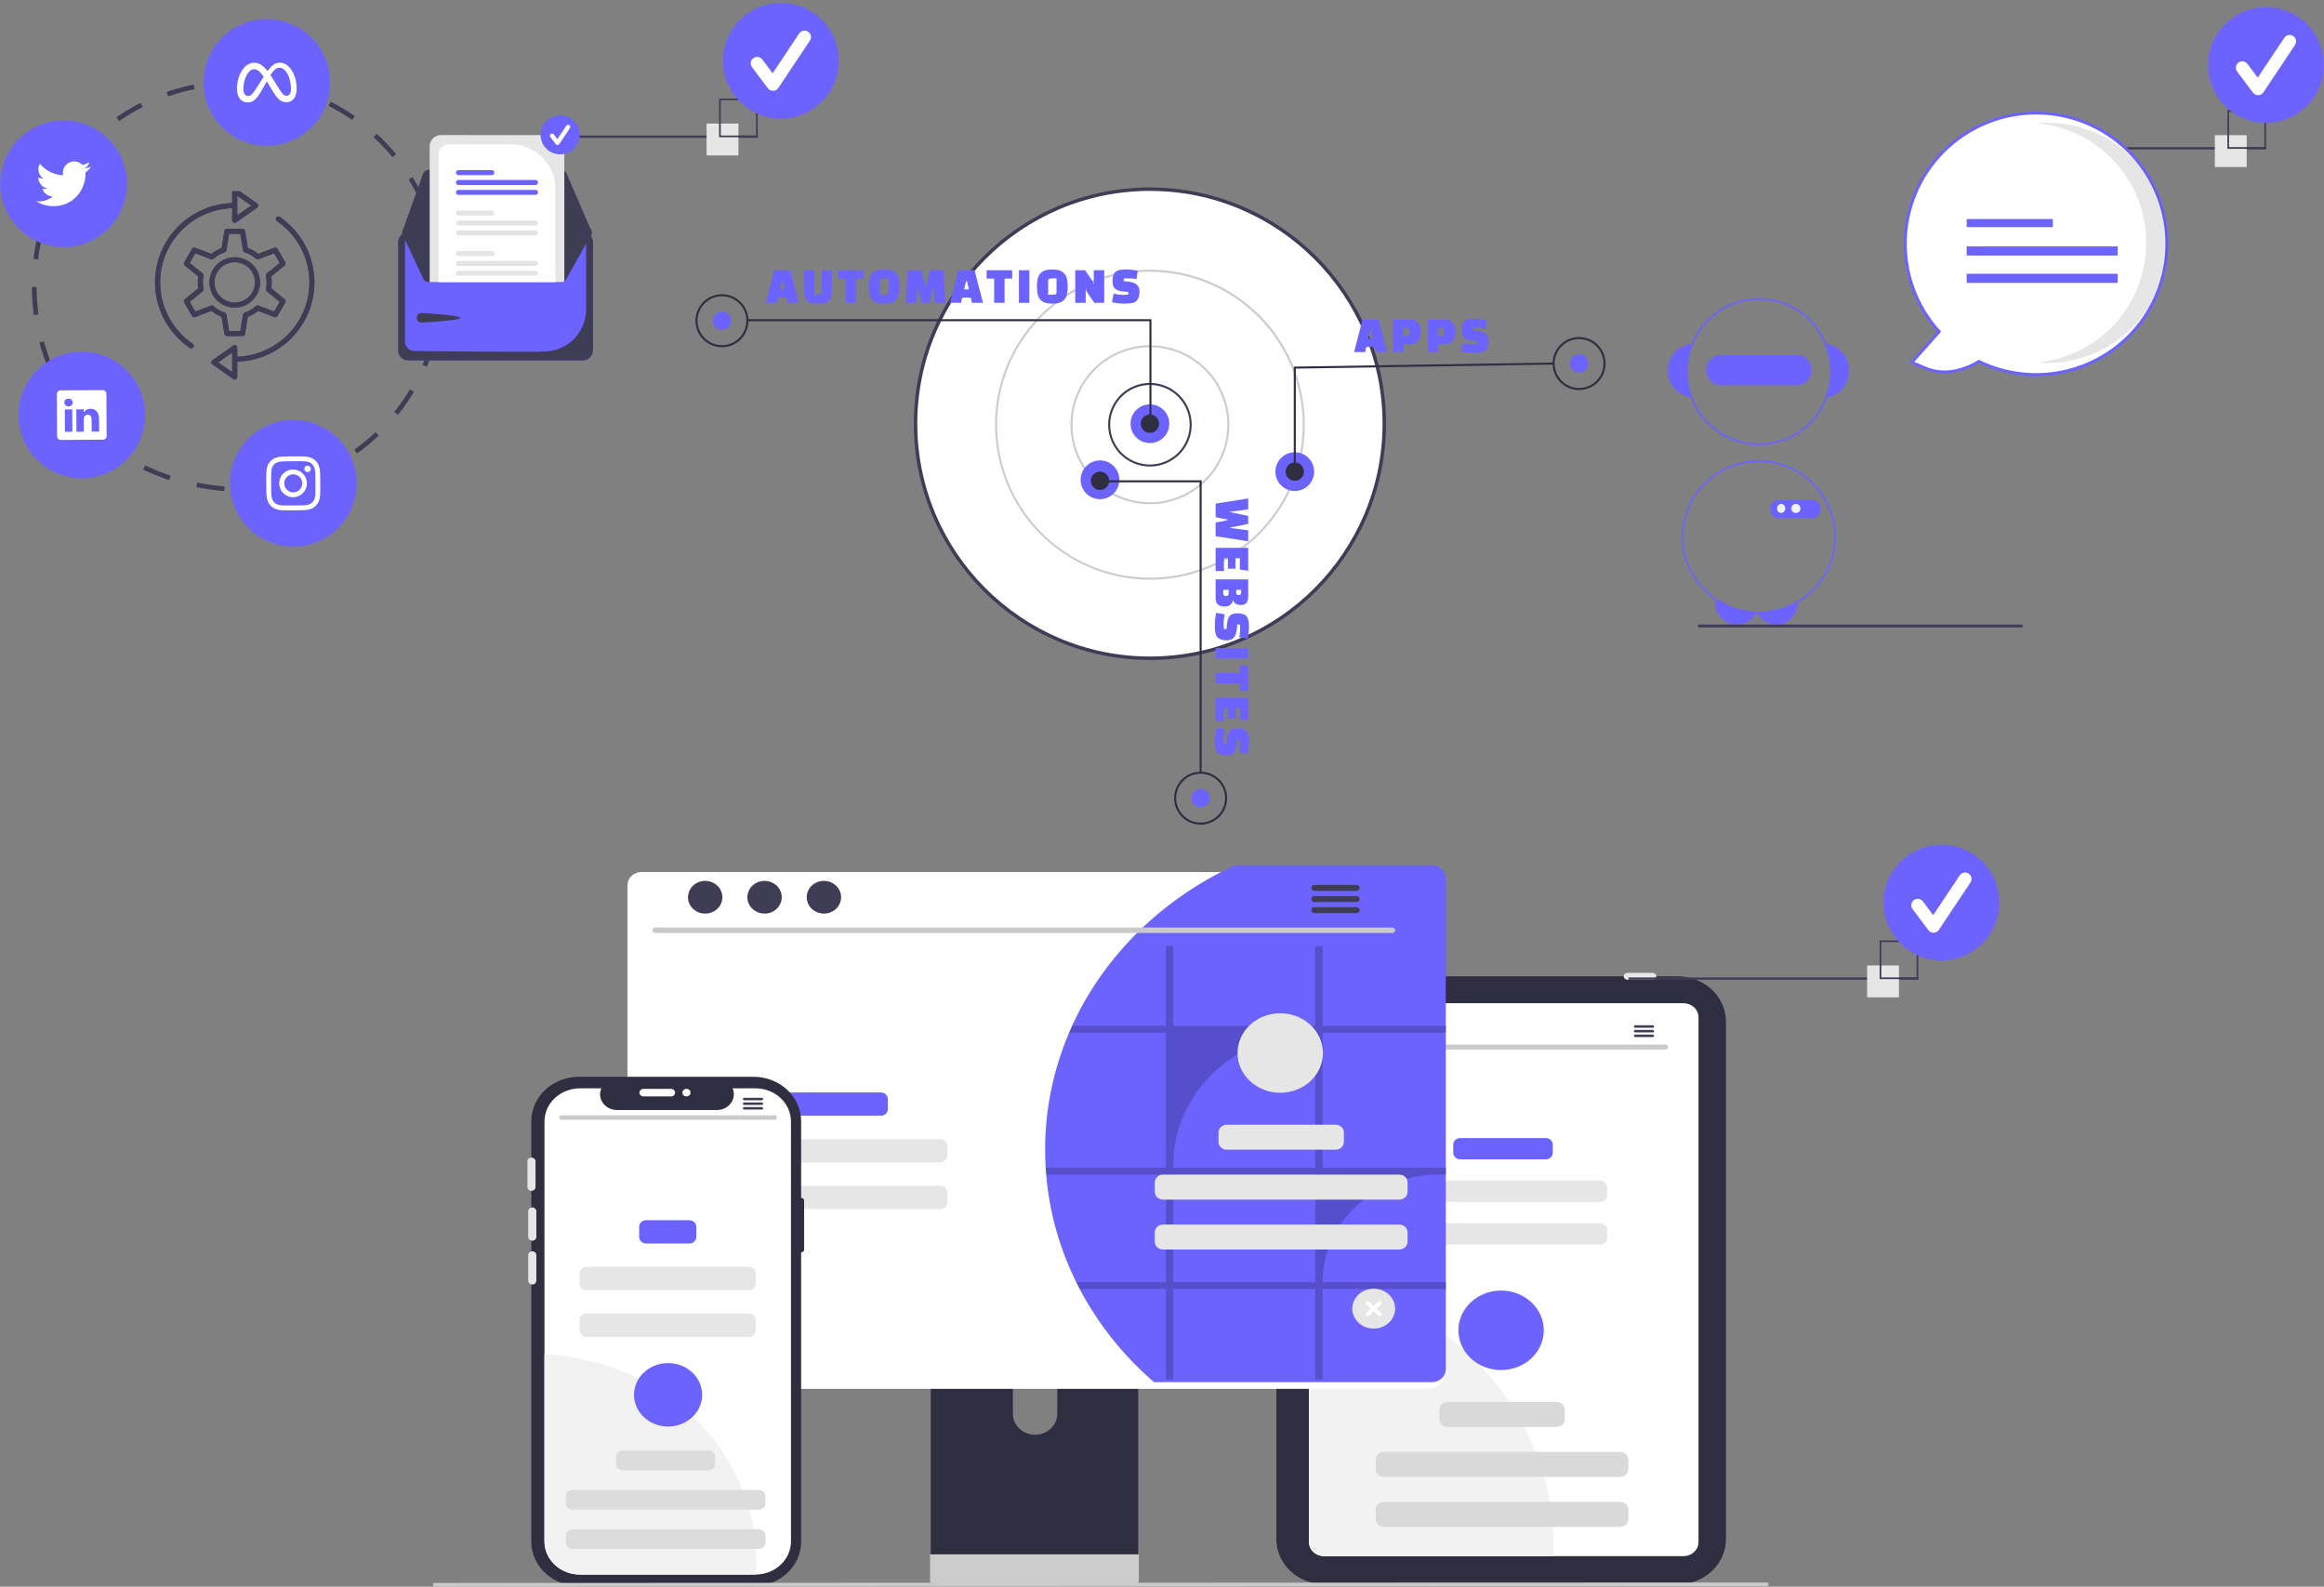 <svg width="1604" height="1095" viewBox="0 0 1604 1095" fill="none" xmlns="http://www.w3.org/2000/svg">
<rect x="0" y="0" width="1604" height="1095" fill="#808080" stroke="none"/>
<g clip-path="url(#clip0_384_496)">
<path d="M1157.81 1093.44H914.354C905.497 1093.43 897.005 1090.15 890.742 1084.32C884.479 1078.49 880.956 1070.58 880.946 1062.34V704.864C880.956 696.619 884.479 688.715 890.742 682.884C897.005 677.054 905.497 673.775 914.354 673.766H1157.81C1166.67 673.775 1175.16 677.054 1181.42 682.884C1187.68 688.715 1191.21 696.619 1191.22 704.864V1062.34C1191.21 1070.58 1187.68 1078.49 1181.42 1084.32C1175.16 1090.15 1166.67 1093.43 1157.81 1093.44Z" fill="#2F2E41"/>
<path d="M1161.85 692.322H913.895C911.123 692.326 908.464 693.352 906.504 695.177C904.543 697.002 903.44 699.477 903.437 702.058V1064.19C903.441 1066.77 904.544 1069.25 906.505 1071.07C908.465 1072.9 911.123 1073.92 913.895 1073.93H1161.85C1164.62 1073.92 1167.28 1072.9 1169.24 1071.07C1171.2 1069.25 1172.3 1066.77 1172.3 1064.19V702.058C1172.3 699.477 1171.2 697.002 1169.24 695.177C1167.28 693.352 1164.62 692.326 1161.85 692.322Z" fill="white"/>
<path d="M920.305 673.766C920.306 673.135 920.575 672.53 921.055 672.084C921.534 671.638 922.183 671.387 922.861 671.386H940.24C940.918 671.386 941.568 671.637 942.047 672.083C942.527 672.529 942.796 673.135 942.796 673.766C942.796 674.397 942.527 675.002 942.047 675.448C941.568 675.894 940.918 676.145 940.24 676.145H922.861C922.183 676.144 921.534 675.893 921.055 675.447C920.575 675.001 920.306 674.396 920.305 673.766Z" fill="#E6E6E6"/>
<path d="M948.93 673.766C948.93 673.135 949.2 672.53 949.679 672.084C950.158 671.638 950.808 671.387 951.485 671.386H968.865C969.542 671.386 970.193 671.637 970.672 672.083C971.151 672.529 971.42 673.135 971.42 673.766C971.42 674.397 971.151 675.002 970.672 675.448C970.193 675.894 969.542 676.145 968.865 676.145H951.485C950.808 676.144 950.158 675.893 949.679 675.447C949.2 675.001 948.93 674.396 948.93 673.766Z" fill="#E6E6E6"/>
<path d="M1120.68 673.766C1120.68 673.135 1120.95 672.53 1121.43 672.084C1121.91 671.638 1122.55 671.387 1123.23 671.386H1140.61C1141.29 671.386 1141.94 671.637 1142.42 672.083C1142.9 672.529 1143.17 673.135 1143.17 673.766C1143.17 674.397 1142.9 675.002 1142.42 675.448C1141.94 675.894 1141.29 676.145 1140.61 676.145H1123.23C1122.55 676.144 1121.91 675.893 1121.43 675.447C1120.95 675.001 1120.68 674.396 1120.68 673.766Z" fill="#E6E6E6"/>
<path d="M1072.23 1066.47C1072.23 1068.97 1072.18 1071.46 1072.06 1073.93H913.895C911.123 1073.92 908.465 1072.9 906.505 1071.07C904.544 1069.25 903.441 1066.77 903.437 1064.19V881.916C950.536 889 993.388 911.461 1024.32 945.277C1055.25 979.093 1072.23 1022.05 1072.23 1066.47Z" fill="#F2F2F2"/>
<path d="M1066.86 785.384H1007.87C1005.19 785.384 1003.01 787.41 1003.01 789.908V795.554C1003.01 798.052 1005.19 800.078 1007.87 800.078H1066.86C1069.54 800.078 1071.72 798.052 1071.72 795.554V789.908C1071.72 787.41 1069.54 785.384 1066.86 785.384Z" fill="#6C63FF"/>
<path d="M1104.35 814.772H970.384C967.699 814.772 965.523 816.797 965.523 819.296V824.941C965.523 827.44 967.699 829.465 970.384 829.465H1104.35C1107.03 829.465 1109.21 827.44 1109.21 824.941V819.296C1109.21 816.797 1107.03 814.772 1104.35 814.772Z" fill="#E6E6E6"/>
<path d="M1104.35 844.159H970.384C967.699 844.159 965.523 846.185 965.523 848.683V854.329C965.523 856.827 967.699 858.853 970.384 858.853H1104.35C1107.03 858.853 1109.21 856.827 1109.21 854.329V848.683C1109.21 846.185 1107.03 844.159 1104.35 844.159Z" fill="#E6E6E6"/>
<path d="M1149.45 724.294H926.289C925.806 724.284 925.346 724.099 925.009 723.777C924.671 723.456 924.482 723.024 924.482 722.575C924.482 722.125 924.671 721.694 925.009 721.372C925.346 721.051 925.806 720.865 926.289 720.856H1149.45C1149.93 720.865 1150.39 721.051 1150.73 721.372C1151.07 721.694 1151.26 722.125 1151.26 722.575C1151.26 723.024 1151.07 723.456 1150.73 723.777C1150.39 724.099 1149.93 724.284 1149.45 724.294Z" fill="#CACACA"/>
<path d="M938.196 715.884C941.194 715.884 943.624 713.571 943.624 710.718C943.624 707.866 941.194 705.553 938.196 705.553C935.198 705.553 932.768 707.866 932.768 710.718C932.768 713.571 935.198 715.884 938.196 715.884Z" fill="#3F3D56"/>
<path d="M956.948 715.884C959.946 715.884 962.376 713.571 962.376 710.718C962.376 707.866 959.946 705.553 956.948 705.553C953.95 705.553 951.52 707.866 951.52 710.718C951.52 713.571 953.95 715.884 956.948 715.884Z" fill="#3F3D56"/>
<path d="M975.7 715.884C978.698 715.884 981.128 713.571 981.128 710.718C981.128 707.866 978.698 705.553 975.7 705.553C972.702 705.553 970.272 707.866 970.272 710.718C970.272 713.571 972.702 715.884 975.7 715.884Z" fill="#3F3D56"/>
<path d="M1140.73 707.549H1128.58C1128.34 707.553 1128.11 707.645 1127.94 707.805C1127.77 707.965 1127.68 708.181 1127.68 708.405C1127.68 708.629 1127.77 708.844 1127.94 709.004C1128.11 709.164 1128.34 709.257 1128.58 709.261H1140.73C1140.97 709.257 1141.2 709.164 1141.37 709.004C1141.54 708.844 1141.63 708.629 1141.63 708.405C1141.63 708.181 1141.54 707.965 1141.37 707.805C1141.2 707.645 1140.97 707.553 1140.73 707.549Z" fill="#3F3D56"/>
<path d="M1140.73 710.763H1128.58C1128.34 710.767 1128.11 710.859 1127.94 711.019C1127.77 711.179 1127.68 711.395 1127.68 711.619C1127.68 711.843 1127.77 712.058 1127.94 712.218C1128.11 712.378 1128.34 712.471 1128.58 712.475H1140.73C1140.97 712.471 1141.2 712.378 1141.37 712.218C1141.54 712.058 1141.63 711.843 1141.63 711.619C1141.63 711.395 1141.54 711.179 1141.37 711.019C1141.2 710.859 1140.97 710.767 1140.73 710.763Z" fill="#3F3D56"/>
<path d="M1140.73 713.972H1128.58C1128.34 713.977 1128.11 714.069 1127.94 714.229C1127.77 714.389 1127.68 714.604 1127.68 714.828C1127.68 715.053 1127.77 715.268 1127.94 715.428C1128.11 715.588 1128.34 715.68 1128.58 715.685H1140.73C1140.97 715.68 1141.2 715.588 1141.37 715.428C1141.54 715.268 1141.63 715.053 1141.63 714.828C1141.63 714.604 1141.54 714.389 1141.37 714.229C1141.2 714.069 1140.97 713.977 1140.73 713.972Z" fill="#3F3D56"/>
<path d="M778.65 882.052H649.266C647.436 882.055 645.681 882.734 644.389 883.94C643.096 885.147 642.371 886.781 642.373 888.485V1078.74H785.56V888.485C785.561 887.64 785.382 886.804 785.035 886.023C784.688 885.242 784.179 884.533 783.537 883.936C782.895 883.338 782.133 882.864 781.295 882.541C780.456 882.218 779.557 882.052 778.65 882.052ZM714.393 990.155C710.347 990.137 706.472 988.633 703.611 985.97C700.75 983.307 699.134 979.7 699.115 975.933V953.989C699.118 950.219 700.73 946.604 703.594 943.94C706.459 941.276 710.343 939.779 714.393 939.779C718.443 939.779 722.327 941.276 725.192 943.94C728.056 946.604 729.668 950.219 729.671 953.989V975.933C729.652 979.7 728.037 983.307 725.175 985.97C722.314 988.634 718.439 990.138 714.393 990.155Z" fill="#2F2E41"/>
<path d="M641.929 1072.66V1091.01C641.931 1091.97 642.338 1092.88 643.06 1093.55C643.783 1094.22 644.762 1094.6 645.784 1094.6H782.149C783.17 1094.6 784.148 1094.22 784.869 1093.55C785.591 1092.87 785.999 1091.96 786.004 1091.01V1072.66L641.929 1072.66Z" fill="#CCCCCC"/>
<path d="M986.512 601.815H442.684C440.14 601.82 437.702 602.765 435.904 604.441C434.107 606.117 433.098 608.389 433.098 610.757V949.556C433.102 951.922 434.113 954.189 435.91 955.862C437.707 957.535 440.143 958.476 442.684 958.48H986.512C989.053 958.476 991.488 957.535 993.285 955.862C995.082 954.189 996.093 951.922 996.098 949.556V610.757C996.098 608.389 995.088 606.117 993.291 604.441C991.494 602.765 989.056 601.82 986.512 601.815Z" fill="white"/>
<path d="M997.867 606.126V944.926C997.862 947.291 996.851 949.559 995.054 951.231C993.257 952.904 990.821 953.845 988.28 953.849H796.515C775.301 935.536 757.897 913.737 745.175 889.548C744.338 887.989 743.541 886.412 742.784 884.817C731.193 861.404 724.174 836.256 722.057 810.553C721.917 808.976 721.797 807.399 721.718 805.803C721.459 801.722 721.339 797.585 721.339 793.429C721.301 765.791 726.908 738.397 737.861 712.708C738.519 711.113 739.216 709.536 739.934 707.959C761.977 659.747 801.809 620.459 852.239 597.184H988.28C990.825 597.189 993.263 598.134 995.06 599.81C996.857 601.487 997.866 603.758 997.867 606.126Z" fill="#6C63FF"/>
<path d="M960.943 643.863H452.085C451.556 643.853 451.052 643.65 450.682 643.298C450.312 642.945 450.104 642.472 450.104 641.98C450.104 641.487 450.312 641.014 450.682 640.662C451.052 640.309 451.556 640.106 452.085 640.096H960.943C961.472 640.106 961.976 640.309 962.346 640.662C962.716 641.014 962.924 641.487 962.924 641.98C962.924 642.472 962.716 642.945 962.346 643.298C961.976 643.65 961.472 643.853 960.943 643.863Z" fill="#CACACA"/>
<path d="M486.724 630.478C493.274 630.478 498.584 625.425 498.584 619.193C498.584 612.96 493.274 607.907 486.724 607.907C480.175 607.907 474.865 612.96 474.865 619.193C474.865 625.425 480.175 630.478 486.724 630.478Z" fill="#3F3D56"/>
<path d="M527.692 630.478C534.242 630.478 539.551 625.425 539.551 619.193C539.551 612.96 534.242 607.907 527.692 607.907C521.143 607.907 515.833 612.96 515.833 619.193C515.833 625.425 521.143 630.478 527.692 630.478Z" fill="#3F3D56"/>
<path d="M568.66 630.478C575.21 630.478 580.519 625.425 580.519 619.193C580.519 612.96 575.21 607.907 568.66 607.907C562.11 607.907 556.801 612.96 556.801 619.193C556.801 625.425 562.11 630.478 568.66 630.478Z" fill="#3F3D56"/>
<path d="M936.277 610.704H907.176C906.599 610.715 906.049 610.936 905.645 611.319C905.241 611.703 905.015 612.219 905.015 612.756C905.015 613.293 905.241 613.808 905.645 614.192C906.049 614.575 906.599 614.796 907.176 614.807H936.277C936.854 614.796 937.403 614.575 937.807 614.192C938.211 613.808 938.437 613.293 938.437 612.756C938.437 612.219 938.211 611.703 937.807 611.319C937.403 610.936 936.854 610.715 936.277 610.704Z" fill="#3F3D56"/>
<path d="M936.277 618.404H907.176C906.599 618.415 906.049 618.635 905.645 619.019C905.241 619.402 905.015 619.918 905.015 620.455C905.015 620.992 905.241 621.508 905.645 621.891C906.049 622.275 906.599 622.496 907.176 622.506H936.277C936.854 622.496 937.403 622.275 937.807 621.891C938.211 621.508 938.437 620.992 938.437 620.455C938.437 619.918 938.211 619.402 937.807 619.019C937.403 618.635 936.854 618.415 936.277 618.404Z" fill="#3F3D56"/>
<path d="M936.277 626.093H907.176C906.599 626.104 906.049 626.325 905.645 626.708C905.241 627.092 905.015 627.607 905.015 628.145C905.015 628.682 905.241 629.197 905.645 629.581C906.049 629.964 906.599 630.185 907.176 630.196H936.277C936.854 630.185 937.403 629.964 937.807 629.581C938.211 629.197 938.437 628.682 938.437 628.145C938.437 627.607 938.211 627.092 937.807 626.708C937.403 626.325 936.854 626.104 936.277 626.093Z" fill="#3F3D56"/>
<path d="M607.891 753.911H536.732C534.048 753.911 531.872 755.936 531.872 758.435V765.486C531.872 767.985 534.048 770.01 536.732 770.01H607.891C610.576 770.01 612.752 767.985 612.752 765.486V758.435C612.752 755.936 610.576 753.911 607.891 753.911Z" fill="#6C63FF"/>
<path d="M648.968 786.11H495.657C492.973 786.11 490.797 788.135 490.797 790.634V797.685C490.797 800.184 492.973 802.209 495.657 802.209H648.968C651.652 802.209 653.828 800.184 653.828 797.685V790.634C653.828 788.135 651.652 786.11 648.968 786.11Z" fill="#E6E6E6"/>
<path d="M648.968 818.308H495.657C492.973 818.308 490.797 820.334 490.797 822.833V829.884C490.797 832.382 492.973 834.408 495.657 834.408H648.968C651.652 834.408 653.828 832.382 653.828 829.884V822.833C653.828 820.334 651.652 818.308 648.968 818.308Z" fill="#E6E6E6"/>
<path d="M504.104 934.425C504.116 941.057 502.847 947.636 500.357 953.849H444.453C441.912 953.845 439.477 952.904 437.68 951.231C435.883 949.558 434.872 947.291 434.867 944.926V879.474C437.991 879.004 441.15 878.768 444.314 878.769C452.166 878.768 459.941 880.208 467.195 883.004C474.449 885.801 481.041 889.901 486.593 895.069C492.145 900.237 496.549 906.373 499.554 913.126C502.558 919.879 504.104 927.116 504.104 934.425Z" fill="#6C63FF"/>
<path opacity="0.2" d="M998.366 712.708V707.959H912.847V652.915H907.764V707.959H809.749V652.915H804.667V707.959H739.935C739.217 709.536 738.52 711.113 737.862 712.708H804.667V805.803H721.719C721.798 807.399 721.918 808.976 722.058 810.553H804.667V884.817H742.785C743.542 886.412 744.339 887.989 745.176 889.548H804.667V951.975H809.749V889.548H907.764V951.975H912.847V889.548H998.366V884.817H912.847C912.847 875.064 914.91 865.407 918.919 856.397C922.929 847.387 928.805 839.2 936.214 832.304C943.622 825.408 952.417 819.938 962.096 816.205C971.775 812.473 982.149 810.552 992.626 810.552H998.366V805.803H912.847V712.708H998.366ZM907.764 884.817H809.749V810.552H907.764V884.817ZM907.764 805.803H809.749V803.948C809.749 779.75 820.076 756.543 838.457 739.432C856.839 722.321 881.769 712.708 907.764 712.708L907.764 805.803Z" fill="black"/>
<path d="M552.923 826.628V773.719C552.923 765.598 549.457 757.809 543.288 752.066C537.118 746.323 528.751 743.097 520.026 743.097H399.607C390.883 743.097 382.515 746.323 376.346 752.066C370.177 757.809 366.711 765.598 366.711 773.719V1063.98C366.711 1072.1 370.177 1079.89 376.346 1085.63C382.515 1091.38 390.883 1094.6 399.607 1094.6H520.026C524.346 1094.6 528.624 1093.81 532.615 1092.27C536.606 1090.73 540.233 1088.48 543.288 1085.63C546.342 1082.79 548.765 1079.41 550.419 1075.7C552.072 1071.98 552.923 1068 552.923 1063.98V864.289C553.473 864.289 554.001 864.086 554.39 863.724C554.779 863.361 554.997 862.87 554.997 862.358V828.559C554.997 828.047 554.779 827.556 554.39 827.194C554.001 826.831 553.473 826.628 552.923 826.628Z" fill="#2F2E41"/>
<path d="M545.921 773.929V1063.77C545.922 1069.79 543.371 1075.57 538.822 1079.85C534.273 1084.13 528.093 1086.56 521.626 1086.63C521.537 1086.64 521.447 1086.64 521.357 1086.64H400.352C393.837 1086.64 387.59 1084.23 382.983 1079.94C378.377 1075.65 375.789 1069.84 375.788 1063.77V773.929C375.789 767.865 378.377 762.049 382.983 757.761C387.59 753.473 393.837 751.064 400.352 751.063H415.037C414.315 752.714 414.04 754.504 414.236 756.276C414.431 758.049 415.092 759.749 416.16 761.228C417.227 762.707 418.669 763.919 420.358 764.757C422.047 765.596 423.932 766.035 425.846 766.036H494.833C496.746 766.031 498.628 765.59 500.314 764.75C502 763.91 503.439 762.698 504.505 761.22C505.571 759.742 506.231 758.043 506.428 756.272C506.624 754.502 506.35 752.713 505.631 751.063H521.357C527.872 751.064 534.12 753.473 538.726 757.761C543.333 762.049 545.921 767.865 545.921 773.929Z" fill="white"/>
<path d="M521.929 1077.69C521.929 1080.69 521.828 1083.67 521.626 1086.63C521.537 1086.64 521.447 1086.64 521.357 1086.64H400.352C393.837 1086.64 387.59 1084.23 382.983 1079.94C378.377 1075.65 375.789 1069.84 375.788 1063.77V934.605C415.214 936.456 452.368 952.339 479.568 978.97C506.768 1005.6 521.933 1040.94 521.929 1077.69Z" fill="#F2F2F2"/>
<path d="M367.376 856.227C366.634 856.226 365.922 855.951 365.397 855.463C364.872 854.974 364.577 854.312 364.576 853.62V835.895C364.576 835.204 364.871 834.541 365.396 834.052C365.922 833.563 366.634 833.288 367.376 833.288C368.119 833.288 368.831 833.563 369.357 834.052C369.882 834.541 370.177 835.204 370.177 835.895V853.62C370.176 854.312 369.881 854.974 369.356 855.463C368.831 855.951 368.119 856.226 367.376 856.227Z" fill="#E6E6E6"/>
<path d="M475.713 842.074H445.998C443.314 842.074 441.138 844.1 441.138 846.598V853.649C441.138 856.148 443.314 858.173 445.998 858.173H475.713C478.397 858.173 480.573 856.148 480.573 853.649V846.598C480.573 844.1 478.397 842.074 475.713 842.074Z" fill="#6C63FF"/>
<path d="M516.789 874.273H404.922C402.237 874.273 400.062 876.298 400.062 878.797V885.848C400.062 888.347 402.237 890.372 404.922 890.372H516.789C519.473 890.372 521.649 888.347 521.649 885.848V878.797C521.649 876.298 519.473 874.273 516.789 874.273Z" fill="#E6E6E6"/>
<path d="M516.789 906.472H404.922C402.237 906.472 400.062 908.497 400.062 910.996V918.047C400.062 920.546 402.237 922.571 404.922 922.571H516.789C519.473 922.571 521.649 920.546 521.649 918.047V910.996C521.649 908.497 519.473 906.472 516.789 906.472Z" fill="#E6E6E6"/>
<path d="M366.817 821.819C366.074 821.818 365.363 821.543 364.838 821.055C364.313 820.566 364.017 819.903 364.017 819.212V801.487C364.017 800.795 364.312 800.132 364.837 799.644C365.362 799.155 366.074 798.88 366.817 798.88C367.56 798.88 368.272 799.155 368.797 799.644C369.322 800.132 369.617 800.795 369.617 801.487V819.212C369.616 819.903 369.321 820.566 368.796 821.055C368.271 821.543 367.559 821.818 366.817 821.819Z" fill="#E6E6E6"/>
<path d="M441.304 754.045C441.305 753.354 441.6 752.692 442.125 752.203C442.65 751.714 443.362 751.439 444.104 751.438H463.146C463.888 751.438 464.601 751.713 465.126 752.202C465.651 752.691 465.946 753.354 465.946 754.045C465.946 754.736 465.651 755.4 465.126 755.888C464.601 756.377 463.888 756.652 463.146 756.652H444.104C443.362 756.651 442.65 756.376 442.125 755.887C441.6 755.399 441.305 754.736 441.304 754.045Z" fill="white"/>
<path d="M367.376 886.465C366.634 886.464 365.922 886.189 365.397 885.7C364.872 885.212 364.577 884.549 364.576 883.858V866.133C364.576 865.441 364.871 864.778 365.396 864.289C365.922 863.801 366.634 863.526 367.376 863.526C368.119 863.526 368.831 863.801 369.357 864.289C369.882 864.778 370.177 865.441 370.177 866.133V883.858C370.176 884.549 369.881 885.212 369.356 885.7C368.831 886.189 368.119 886.464 367.376 886.465Z" fill="#E6E6E6"/>
<path d="M473.787 756.652C475.333 756.652 476.587 755.485 476.587 754.045C476.587 752.606 475.333 751.438 473.787 751.438C472.24 751.438 470.986 752.606 470.986 754.045C470.986 755.485 472.24 756.652 473.787 756.652Z" fill="white"/>
<path d="M1219.35 1094.6L258.574 1094.92C258.221 1094.92 257.883 1094.78 257.633 1094.55C257.384 1094.32 257.244 1094 257.244 1093.68C257.244 1093.35 257.384 1093.03 257.633 1092.8C257.883 1092.57 258.221 1092.43 258.574 1092.43L1219.35 1092.11C1219.7 1092.11 1220.04 1092.24 1220.29 1092.48C1220.54 1092.71 1220.68 1093.03 1220.68 1093.35C1220.68 1093.68 1220.54 1094 1220.29 1094.23C1220.04 1094.47 1219.7 1094.6 1219.35 1094.6Z" fill="#CACACA"/>
<path d="M948.111 916.883C945.183 916.883 942.321 916.074 939.886 914.56C937.451 913.045 935.553 910.893 934.433 908.375C933.312 905.856 933.019 903.085 933.59 900.412C934.161 897.738 935.572 895.283 937.642 893.355C939.713 891.428 942.351 890.115 945.223 889.583C948.095 889.051 951.072 889.324 953.777 890.367C956.483 891.411 958.795 893.177 960.422 895.444C962.049 897.71 962.917 900.375 962.917 903.1C962.917 906.756 961.357 910.261 958.581 912.846C955.804 915.431 952.038 916.883 948.111 916.883Z" fill="#E6E6E6"/>
<path d="M953.275 905.984L950.177 903.101L953.275 900.217C953.549 899.962 953.703 899.616 953.703 899.255C953.703 898.895 953.549 898.549 953.275 898.294C953.001 898.039 952.63 897.896 952.242 897.896C951.855 897.896 951.484 898.039 951.21 898.294L948.112 901.178L945.013 898.294C944.739 898.039 944.368 897.896 943.981 897.896C943.593 897.896 943.222 898.039 942.948 898.294C942.674 898.549 942.52 898.895 942.52 899.255C942.52 899.616 942.674 899.962 942.948 900.217L946.046 903.101L942.948 905.985C942.674 906.239 942.52 906.585 942.52 906.946C942.52 907.306 942.674 907.652 942.948 907.907C943.222 908.162 943.593 908.305 943.981 908.305C944.368 908.305 944.739 908.162 945.013 907.907L948.111 905.023L951.21 907.907C951.484 908.162 951.855 908.305 952.242 908.305C952.63 908.305 953.001 908.162 953.275 907.907C953.549 907.652 953.703 907.306 953.703 906.946C953.703 906.585 953.549 906.239 953.275 905.984Z" fill="white"/>
<path d="M883.605 754.129C899.877 754.129 913.068 741.849 913.068 726.702C913.068 711.554 899.877 699.275 883.605 699.275C867.332 699.275 854.141 711.554 854.141 726.702C854.141 741.849 867.332 754.129 883.605 754.129Z" fill="#E6E6E6"/>
<path d="M921.844 776.183H846.665C843.529 776.183 840.986 778.549 840.986 781.469V788.122C840.986 791.042 843.529 793.408 846.665 793.408H921.844C924.98 793.408 927.522 791.042 927.522 788.122V781.469C927.522 778.549 924.98 776.183 921.844 776.183Z" fill="#E6E6E6"/>
<path d="M965.793 810.634H802.716C799.58 810.634 797.038 813 797.038 815.92V822.573C797.038 825.493 799.58 827.859 802.716 827.859H965.793C968.929 827.859 971.471 825.493 971.471 822.573V815.92C971.471 813 968.929 810.634 965.793 810.634Z" fill="#E6E6E6"/>
<path d="M965.793 845.084H802.716C799.58 845.084 797.038 847.451 797.038 850.37V857.024C797.038 859.943 799.58 862.31 802.716 862.31H965.793C968.929 862.31 971.471 859.943 971.471 857.024V850.37C971.471 847.451 968.929 845.084 965.793 845.084Z" fill="#E6E6E6"/>
<path d="M1036.03 945.49C1052.31 945.49 1065.5 933.21 1065.5 918.063C1065.5 902.915 1052.31 890.636 1036.03 890.636C1019.76 890.636 1006.57 902.915 1006.57 918.063C1006.57 933.21 1019.76 945.49 1036.03 945.49Z" fill="#6C63FF"/>
<path d="M461.1 984.476C474.091 984.476 484.623 974.673 484.623 962.58C484.623 950.487 474.091 940.684 461.1 940.684C448.109 940.684 437.578 950.487 437.578 962.58C437.578 974.673 448.109 984.476 461.1 984.476Z" fill="#6C63FF"/>
<path d="M1074.27 967.544H999.095C995.959 967.544 993.417 969.91 993.417 972.83V979.483C993.417 982.403 995.959 984.769 999.095 984.769H1074.27C1077.41 984.769 1079.95 982.403 1079.95 979.483V972.83C1079.95 969.91 1077.41 967.544 1074.27 967.544Z" fill="#D9D9D9"/>
<path d="M489.1 1001.16H429.74C427.264 1001.16 425.257 1003.02 425.257 1005.32V1010.55C425.257 1012.85 427.264 1014.71 429.74 1014.71H489.1C491.576 1014.71 493.583 1012.85 493.583 1010.55V1005.32C493.583 1003.02 491.576 1001.16 489.1 1001.16Z" fill="#DCDCDC"/>
<path d="M1118.22 1001.99H955.146C952.01 1001.99 949.467 1004.36 949.467 1007.28V1013.93C949.467 1016.85 952.01 1019.22 955.146 1019.22H1118.22C1121.36 1019.22 1123.9 1016.85 1123.9 1013.93V1007.28C1123.9 1004.36 1121.36 1001.99 1118.22 1001.99Z" fill="#D9D9D9"/>
<path d="M523.822 1028.27H395.019C392.542 1028.27 390.534 1030.13 390.534 1032.43V1037.66C390.534 1039.96 392.542 1041.82 395.019 1041.82H523.822C526.299 1041.82 528.307 1039.96 528.307 1037.66V1032.43C528.307 1030.13 526.299 1028.27 523.822 1028.27Z" fill="#DCDCDC"/>
<path d="M1118.22 1036.45H955.146C952.01 1036.45 949.467 1038.81 949.467 1041.73V1048.38C949.467 1051.3 952.01 1053.67 955.146 1053.67H1118.22C1121.36 1053.67 1123.9 1051.3 1123.9 1048.38V1041.73C1123.9 1038.81 1121.36 1036.45 1118.22 1036.45Z" fill="#D9D9D9"/>
<path d="M523.822 1055.38H395.019C392.542 1055.38 390.534 1057.24 390.534 1059.54V1064.77C390.534 1067.07 392.542 1068.93 395.019 1068.93H523.822C526.299 1068.93 528.307 1067.07 528.307 1064.77V1059.54C528.307 1057.24 526.299 1055.38 523.822 1055.38Z" fill="#DCDCDC"/>
<path d="M525.789 757.597H513.641C513.4 757.601 513.171 757.694 513.002 757.854C512.834 758.014 512.739 758.229 512.739 758.453C512.739 758.677 512.834 758.893 513.002 759.053C513.171 759.213 513.4 759.305 513.641 759.309H525.789C526.03 759.305 526.259 759.213 526.428 759.053C526.596 758.893 526.691 758.677 526.691 758.453C526.691 758.229 526.596 758.014 526.428 757.854C526.259 757.694 526.03 757.601 525.789 757.597Z" fill="#3F3D56"/>
<path d="M525.789 760.811H513.641C513.4 760.815 513.171 760.907 513.002 761.068C512.834 761.228 512.739 761.443 512.739 761.667C512.739 761.891 512.834 762.107 513.002 762.267C513.171 762.427 513.4 762.519 513.641 762.523H525.789C526.03 762.519 526.259 762.427 526.428 762.267C526.596 762.107 526.691 761.891 526.691 761.667C526.691 761.443 526.596 761.228 526.428 761.068C526.259 760.907 526.03 760.815 525.789 760.811Z" fill="#3F3D56"/>
<path d="M525.789 764.021H513.641C513.4 764.025 513.171 764.117 513.002 764.277C512.834 764.437 512.739 764.653 512.739 764.877C512.739 765.101 512.834 765.316 513.002 765.476C513.171 765.636 513.4 765.729 513.641 765.733H525.789C526.03 765.729 526.259 765.636 526.428 765.476C526.596 765.316 526.691 765.101 526.691 764.877C526.691 764.653 526.596 764.437 526.428 764.277C526.259 764.117 526.03 764.025 525.789 764.021Z" fill="#3F3D56"/>
<path d="M534.951 772.814H387.248C386.929 772.805 386.625 772.636 386.401 772.344C386.178 772.051 386.053 771.659 386.053 771.25C386.053 770.841 386.178 770.448 386.401 770.156C386.625 769.863 386.929 769.695 387.248 769.686H534.951C535.271 769.695 535.575 769.863 535.799 770.156C536.022 770.448 536.147 770.841 536.147 771.25C536.147 771.659 536.022 772.051 535.799 772.344C535.575 772.636 535.271 772.805 534.951 772.814Z" fill="#CACACA"/>
<path d="M1324.12 674.556H1124V676.126H1324.12V674.556Z" fill="#3F3D56"/>
<path d="M1310.64 666.276H1288.67V688.264H1310.64V666.276Z" fill="#E6E6E6"/>
<path d="M1323.98 675.7H1297.3V649H1323.98V675.7ZM1298.46 674.539H1322.82V650.161H1298.46V674.539Z" fill="#3F3D56"/>
<path d="M1339.94 662.818C1362 662.818 1379.88 644.95 1379.88 622.909C1379.88 600.868 1362 583 1339.94 583C1317.88 583 1300 600.868 1300 622.909C1300 644.95 1317.88 662.818 1339.94 662.818Z" fill="#6C63FF"/>
<path d="M1334.49 643.68C1333.8 643.68 1333.12 643.52 1332.5 643.211C1331.89 642.903 1331.35 642.455 1330.94 641.904L1320.04 627.387C1319.69 626.92 1319.44 626.39 1319.29 625.825C1319.15 625.26 1319.11 624.672 1319.2 624.095C1319.28 623.518 1319.47 622.963 1319.77 622.461C1320.07 621.96 1320.46 621.521 1320.93 621.172C1321.4 620.822 1321.93 620.567 1322.49 620.423C1323.06 620.278 1323.65 620.246 1324.22 620.329C1324.8 620.411 1325.36 620.606 1325.86 620.903C1326.36 621.2 1326.8 621.593 1327.15 622.06L1334.28 631.557L1352.59 604.114C1352.91 603.629 1353.33 603.212 1353.81 602.888C1354.3 602.563 1354.84 602.337 1355.41 602.223C1355.99 602.108 1356.57 602.108 1357.15 602.221C1357.72 602.334 1358.26 602.559 1358.75 602.882C1359.24 603.206 1359.65 603.621 1359.98 604.106C1360.3 604.59 1360.53 605.134 1360.64 605.706C1360.76 606.278 1360.76 606.866 1360.64 607.438C1360.53 608.01 1360.3 608.554 1359.98 609.04L1338.19 641.703C1337.79 642.294 1337.26 642.781 1336.64 643.125C1336.02 643.469 1335.33 643.659 1334.61 643.679C1334.57 643.679 1334.53 643.68 1334.49 643.68Z" fill="white"/>
</g>
<path d="M793.662 454.267C882.998 454.267 955.419 381.799 955.419 292.406C955.419 203.013 882.998 130.546 793.662 130.546C704.326 130.546 631.905 203.013 631.905 292.406C631.905 381.799 704.326 454.267 793.662 454.267Z" fill="white"/>
<path d="M630.702 292.406C630.702 202.493 703.806 129.342 793.662 129.342C883.518 129.342 956.622 202.493 956.622 292.406C956.622 382.32 883.518 455.47 793.662 455.47C703.806 455.47 630.702 382.32 630.702 292.406ZM633.108 292.406C633.108 380.992 705.132 453.063 793.662 453.063C882.192 453.063 954.216 380.992 954.216 292.406C954.216 203.82 882.192 131.75 793.662 131.75C705.132 131.75 633.108 203.82 633.108 292.406Z" fill="#3F3D56"/>
<path d="M764.827 293.11C764.827 287.403 766.518 281.825 769.687 277.08C772.855 272.335 777.359 268.637 782.627 266.453C787.896 264.269 793.694 263.698 799.287 264.811C804.881 265.924 810.019 268.672 814.051 272.708C818.084 276.743 820.83 281.884 821.943 287.481C823.056 293.078 822.484 298.88 820.302 304.152C818.12 309.424 814.424 313.93 809.682 317.101C804.94 320.271 799.365 321.963 793.662 321.963C786.015 321.963 778.68 318.924 773.273 313.512C767.865 308.101 764.827 300.763 764.827 293.11ZM793.662 265.664C786.39 265.672 779.418 268.567 774.276 273.712C769.134 278.857 766.242 285.834 766.234 293.11C766.234 298.538 767.842 303.845 770.856 308.358C773.87 312.872 778.154 316.39 783.166 318.467C788.178 320.544 793.692 321.088 799.013 320.029C804.334 318.97 809.221 316.356 813.057 312.517C816.893 308.679 819.505 303.789 820.563 298.465C821.622 293.141 821.079 287.622 819.003 282.607C816.927 277.592 813.411 273.306 808.9 270.29C804.39 267.274 799.087 265.664 793.662 265.664Z" fill="#3F3D56"/>
<path d="M738.805 293.11C738.805 282.253 742.022 271.641 748.05 262.614C754.077 253.587 762.645 246.551 772.669 242.397C782.692 238.242 793.722 237.155 804.363 239.273C815.004 241.391 824.779 246.619 832.451 254.296C840.123 261.972 845.347 271.753 847.464 282.401C849.581 293.049 848.494 304.086 844.342 314.116C840.19 324.146 833.159 332.719 824.138 338.751C815.117 344.782 804.511 348.002 793.661 348.002C786.457 348.002 779.324 346.582 772.669 343.823C766.013 341.065 759.966 337.021 754.872 331.924C749.778 326.827 745.737 320.776 742.98 314.116C740.224 307.456 738.805 300.318 738.805 293.11ZM793.661 239.626C783.09 239.626 772.756 242.763 763.966 248.639C755.176 254.516 748.325 262.869 744.28 272.642C740.234 282.415 739.176 293.169 741.238 303.544C743.301 313.919 748.391 323.449 755.866 330.929C763.342 338.409 772.865 343.503 783.234 345.567C793.602 347.63 804.349 346.571 814.116 342.523C823.882 338.475 832.23 331.62 838.103 322.824C843.977 314.029 847.111 303.688 847.111 293.11C847.095 278.93 841.459 265.335 831.439 255.309C821.418 245.282 807.832 239.642 793.661 239.626Z" fill="#CCCCCC"/>
<path d="M686.762 293.11C686.762 271.954 693.031 251.272 704.778 233.682C716.524 216.091 733.22 202.38 752.753 194.284C772.286 186.188 793.78 184.069 814.517 188.197C835.254 192.324 854.301 202.512 869.252 217.472C884.202 232.432 894.383 251.492 898.508 272.242C902.633 292.991 900.516 314.499 892.425 334.045C884.334 353.591 870.632 370.297 853.052 382.051C835.473 393.805 814.805 400.079 793.662 400.079C765.32 400.046 738.148 388.766 718.107 368.713C698.067 348.659 686.794 321.47 686.762 293.11ZM793.662 187.549C772.797 187.549 752.401 193.74 735.053 205.339C717.704 216.938 704.183 233.425 696.199 252.714C688.214 272.002 686.125 293.227 690.195 313.704C694.266 334.181 704.313 352.99 719.067 367.753C733.82 382.516 752.617 392.57 773.081 396.643C793.545 400.716 814.756 398.625 834.032 390.636C853.309 382.646 869.785 369.116 881.377 351.757C892.968 334.397 899.155 313.988 899.155 293.11C899.124 265.123 887.999 238.292 868.222 218.502C848.445 198.712 821.631 187.581 793.662 187.549Z" fill="#CCCCCC"/>
<path d="M793.662 305.777C801.042 305.777 807.025 299.791 807.025 292.406C807.025 285.022 801.042 279.035 793.662 279.035C786.282 279.035 780.3 285.022 780.3 292.406C780.3 299.791 786.282 305.777 793.662 305.777Z" fill="#6C63FF"/>
<path d="M759.2 344.483C766.58 344.483 772.563 338.497 772.563 331.112C772.563 323.727 766.58 317.741 759.2 317.741C751.82 317.741 745.838 323.727 745.838 331.112C745.838 338.497 751.82 344.483 759.2 344.483Z" fill="#6C63FF"/>
<path d="M893.645 338.853C901.025 338.853 907.007 332.867 907.007 325.482C907.007 318.098 901.025 312.111 893.645 312.111C886.265 312.111 880.282 318.098 880.282 325.482C880.282 332.867 886.265 338.853 893.645 338.853Z" fill="#6C63FF"/>
<path d="M793.662 298.74C797.157 298.74 799.991 295.904 799.991 292.406C799.991 288.908 797.157 286.073 793.662 286.073C790.166 286.073 787.332 288.908 787.332 292.406C787.332 295.904 790.166 298.74 793.662 298.74Z" fill="#2F2E41"/>
<path d="M893.645 331.816C897.141 331.816 899.975 328.98 899.975 325.482C899.975 321.984 897.141 319.148 893.645 319.148C890.149 319.148 887.315 321.984 887.315 325.482C887.315 328.98 890.149 331.816 893.645 331.816Z" fill="#2F2E41"/>
<path d="M759.201 338.149C762.696 338.149 765.53 335.314 765.53 331.816C765.53 328.318 762.696 325.482 759.201 325.482C755.705 325.482 752.871 328.318 752.871 331.816C752.871 335.314 755.705 338.149 759.201 338.149Z" fill="#2F2E41"/>
<path d="M498.28 227.662C501.776 227.662 504.609 224.826 504.609 221.329C504.609 217.831 501.776 214.995 498.28 214.995C494.784 214.995 491.95 217.831 491.95 221.329C491.95 224.826 494.784 227.662 498.28 227.662Z" fill="#6C63FF"/>
<path d="M793.31 221.681H515.51V220.273H794.717V292.758H793.31V221.681Z" fill="#2F2E41"/>
<path d="M479.994 221.328C479.994 217.71 481.067 214.172 483.076 211.163C485.085 208.154 487.941 205.809 491.282 204.424C494.623 203.039 498.3 202.677 501.847 203.383C505.394 204.089 508.652 205.831 511.21 208.39C513.767 210.949 515.508 214.21 516.214 217.759C516.919 221.308 516.557 224.987 515.173 228.33C513.789 231.674 511.446 234.532 508.439 236.542C505.432 238.553 501.896 239.626 498.28 239.626C495.878 239.626 493.501 239.152 491.282 238.233C489.064 237.313 487.048 235.966 485.35 234.267C483.652 232.568 482.305 230.55 481.386 228.331C480.467 226.111 479.994 223.731 479.994 221.328ZM498.28 204.439C494.941 204.439 491.678 205.429 488.902 207.285C486.127 209.141 483.963 211.779 482.686 214.865C481.408 217.951 481.074 221.347 481.725 224.623C482.376 227.9 483.984 230.909 486.344 233.271C488.705 235.633 491.713 237.242 494.987 237.894C498.261 238.545 501.655 238.211 504.739 236.933C507.823 235.654 510.459 233.489 512.314 230.712C514.169 227.934 515.159 224.669 515.159 221.328C515.154 216.851 513.374 212.558 510.209 209.391C507.045 206.225 502.755 204.444 498.28 204.439Z" fill="#2F2E41"/>
<path d="M1089.86 257.219C1093.36 257.219 1096.19 254.384 1096.19 250.886C1096.19 247.388 1093.36 244.552 1089.86 244.552C1086.37 244.552 1083.53 247.388 1083.53 250.886C1083.53 254.384 1086.37 257.219 1089.86 257.219Z" fill="#6C63FF"/>
<path d="M1071.58 250.886C1071.58 247.267 1072.65 243.729 1074.66 240.72C1076.67 237.711 1079.52 235.366 1082.87 233.981C1086.21 232.596 1089.88 232.234 1093.43 232.94C1096.98 233.646 1100.24 235.389 1102.79 237.948C1105.35 240.507 1107.09 243.767 1107.8 247.316C1108.5 250.865 1108.14 254.544 1106.76 257.888C1105.37 261.231 1103.03 264.089 1100.02 266.099C1097.01 268.11 1093.48 269.183 1089.86 269.183C1087.46 269.183 1085.08 268.71 1082.87 267.79C1080.65 266.871 1078.63 265.523 1076.93 263.824C1075.23 262.125 1073.89 260.108 1072.97 257.888C1072.05 255.668 1071.58 253.289 1071.58 250.886ZM1089.86 233.996C1085.39 234.001 1081.1 235.782 1077.93 238.949C1074.77 242.115 1072.99 246.408 1072.98 250.886C1072.98 254.226 1073.97 257.492 1075.83 260.269C1077.68 263.047 1080.32 265.211 1083.4 266.49C1086.49 267.768 1089.88 268.103 1093.16 267.451C1096.43 266.799 1099.44 265.191 1101.8 262.829C1104.16 260.466 1105.77 257.457 1106.42 254.181C1107.07 250.904 1106.73 247.508 1105.46 244.422C1104.18 241.336 1102.02 238.698 1099.24 236.842C1096.46 234.986 1093.2 233.996 1089.86 233.996Z" fill="#2F2E41"/>
<path d="M892.941 253.008L1072.27 250.182L1072.29 251.589L894.348 254.393V325.482H892.941V253.008Z" fill="#2F2E41"/>
<path d="M835.005 550.817C835.005 547.323 832.168 544.49 828.669 544.49C825.17 544.49 822.333 547.323 822.333 550.817C822.333 554.312 825.17 557.145 828.669 557.145C832.168 557.145 835.005 554.312 835.005 550.817Z" fill="#6C63FF"/>
<path d="M828.669 569.097C825.049 569.097 821.51 568.025 818.501 566.016C815.491 564.008 813.145 561.153 811.759 557.813C810.374 554.473 810.012 550.797 810.718 547.251C811.424 543.705 813.167 540.448 815.727 537.892C818.287 535.335 821.548 533.594 825.098 532.889C828.649 532.183 832.329 532.545 835.673 533.929C839.018 535.313 841.876 537.655 843.887 540.662C845.899 543.668 846.972 547.202 846.972 550.817C846.972 555.665 845.044 560.315 841.611 563.743C838.179 567.171 833.523 569.097 828.669 569.097ZM811.774 550.817C811.774 554.155 812.765 557.417 814.621 560.192C816.478 562.967 819.117 565.129 822.204 566.407C825.291 567.684 828.688 568.018 831.965 567.367C835.242 566.716 838.253 565.109 840.616 562.749C842.978 560.389 844.588 557.382 845.239 554.109C845.891 550.836 845.557 547.443 844.278 544.36C842.999 541.277 840.834 538.642 838.055 536.787C835.277 534.933 832.011 533.944 828.669 533.944C824.19 533.949 819.896 535.728 816.728 538.891C813.561 542.055 811.779 546.344 811.774 550.817Z" fill="#2F2E41"/>
<path d="M827.964 533.24L827.964 332.865L756.864 332.865L756.864 331.459L829.371 331.459L829.371 533.24L827.964 533.24Z" fill="#2F2E41"/>
<path d="M848.93 364.31L861.5 366.02L861.5 373.55L839 370.04L839 360.62L847.28 358.97L847.28 358.55L839 356.93L839 347.54L861.5 344L861.5 351.53L848.93 353.21L848.93 353.42L861.5 356.03L861.5 361.52L848.93 364.1L848.93 364.31ZM852.71 392.461L847.49 392.461L847.49 385.261L844.76 385.261L844.76 394.081L839 394.081L839 378.061L861.5 378.061L861.5 393.901L855.74 393.001L855.74 385.261L852.71 385.261L852.71 392.461ZM839 412.763L839 399.833L861.5 399.833L861.5 411.503C861.5 413.663 861.08 415.203 860.24 416.123C859.4 417.043 858.18 417.503 856.58 417.503C854.96 417.503 853.71 417.213 852.83 416.633C851.97 416.053 851.4 415.263 851.12 414.263L850.91 414.263C850.41 417.163 848.43 418.613 844.97 418.613C843.17 418.613 841.72 418.133 840.62 417.173C839.54 416.233 839 414.763 839 412.763ZM847.97 409.853L847.97 407.033L844.28 407.033L844.28 409.793C844.28 410.813 844.9 411.323 846.14 411.323C847.36 411.323 847.97 410.833 847.97 409.853ZM856.58 409.313L856.58 407.033L853.22 407.033L853.22 409.253C853.22 410.173 853.78 410.633 854.9 410.633C856.02 410.633 856.58 410.193 856.58 409.313ZM839.39 422.932L845.33 423.952C844.79 426.152 844.52 428.142 844.52 429.922C844.52 430.822 844.53 431.612 844.55 432.292C844.59 432.992 844.65 433.612 844.73 434.152L846.53 434.152L846.8 430.912C846.94 429.452 847.18 428.232 847.52 427.252C847.86 426.272 848.32 425.482 848.9 424.882C849.5 424.302 850.21 423.882 851.03 423.622C851.87 423.382 852.85 423.262 853.97 423.262C855.51 423.262 856.79 423.422 857.81 423.742C858.85 424.062 859.68 424.572 860.3 425.272C860.94 425.972 861.39 426.872 861.65 427.972C861.91 429.092 862.04 430.452 862.04 432.052C862.04 435.232 861.74 438.112 861.14 440.692L855.38 439.792C855.74 437.552 855.92 435.762 855.92 434.422C855.92 433.082 855.86 431.942 855.74 431.002L853.97 431.002L853.73 433.582C853.57 435.162 853.3 436.482 852.92 437.542C852.56 438.602 852.08 439.452 851.48 440.092C850.88 440.752 850.17 441.212 849.35 441.472C848.53 441.752 847.59 441.892 846.53 441.892C845.01 441.892 843.73 441.692 842.69 441.292C841.65 440.892 840.86 440.412 840.32 439.852C839.88 439.392 839.53 438.822 839.27 438.142C839.03 437.462 838.85 436.742 838.73 435.982C838.61 435.222 838.54 434.452 838.52 433.672C838.48 432.912 838.46 432.222 838.46 431.602C838.46 430.042 838.54 428.542 838.7 427.102C838.86 425.662 839.09 424.272 839.39 422.932ZM839 454.503L839 447.303L861.5 447.303L861.5 454.503L839 454.503ZM861.5 476.834L855.74 476.834L855.74 471.614L839 471.614L839 464.414L855.74 464.414L855.74 459.194L861.5 459.194L861.5 476.834ZM852.71 495.902L847.49 495.902L847.49 488.702L844.76 488.702L844.76 497.522L839 497.522L839 481.502L861.5 481.502L861.5 497.342L855.74 496.442L855.74 488.702L852.71 488.702L852.71 495.902ZM839.39 502.374L845.33 503.394C844.79 505.594 844.52 507.584 844.52 509.364C844.52 510.264 844.53 511.054 844.55 511.734C844.59 512.434 844.65 513.054 844.73 513.594L846.53 513.594L846.8 510.354C846.94 508.894 847.18 507.674 847.52 506.694C847.86 505.714 848.32 504.924 848.9 504.324C849.5 503.744 850.21 503.324 851.03 503.064C851.87 502.824 852.85 502.704 853.97 502.704C855.51 502.704 856.79 502.864 857.81 503.184C858.85 503.504 859.68 504.014 860.3 504.714C860.94 505.414 861.39 506.314 861.65 507.414C861.91 508.534 862.04 509.894 862.04 511.494C862.04 514.674 861.74 517.554 861.14 520.134L855.38 519.234C855.74 516.994 855.92 515.204 855.92 513.864C855.92 512.524 855.86 511.384 855.74 510.444L853.97 510.444L853.73 513.024C853.57 514.604 853.3 515.924 852.92 516.984C852.56 518.044 852.08 518.894 851.48 519.534C850.88 520.194 850.17 520.654 849.35 520.914C848.53 521.194 847.59 521.334 846.53 521.334C845.01 521.334 843.73 521.134 842.69 520.734C841.65 520.334 840.86 519.854 840.32 519.294C839.88 518.834 839.53 518.264 839.27 517.584C839.03 516.904 838.85 516.184 838.73 515.424C838.61 514.664 838.54 513.894 838.52 513.114C838.48 512.354 838.46 511.664 838.46 511.044C838.46 509.484 838.54 507.984 838.7 506.544C838.86 505.104 839.09 503.714 839.39 502.374Z" fill="#6C63FF"/>
<path d="M942.98 239.43L942.17 243H934.58L940.4 220.5H951.53L957.35 243H949.76L948.92 239.43H942.98ZM946.16 227.4H945.77L944.3 233.7H947.6L946.16 227.4ZM973.323 237.57H968.643V243H961.443V220.5H972.783C977.943 220.5 980.523 223.27 980.523 228.81C980.523 230.03 980.403 231.17 980.163 232.23C979.923 233.29 979.513 234.22 978.933 235.02C978.373 235.8 977.633 236.42 976.713 236.88C975.813 237.34 974.683 237.57 973.323 237.57ZM970.293 226.26H968.643V231.81H970.293C971.173 231.81 971.803 231.72 972.183 231.54C972.583 231.36 972.783 230.94 972.783 230.28V227.76C972.783 227.12 972.583 226.71 972.183 226.53C971.803 226.35 971.173 226.26 970.293 226.26ZM997.264 237.57H992.584V243H985.384V220.5H996.724C1001.88 220.5 1004.46 223.27 1004.46 228.81C1004.46 230.03 1004.34 231.17 1004.1 232.23C1003.86 233.29 1003.45 234.22 1002.87 235.02C1002.31 235.8 1001.57 236.42 1000.65 236.88C999.754 237.34 998.624 237.57 997.264 237.57ZM994.234 226.26H992.584V231.81H994.234C995.114 231.81 995.744 231.72 996.124 231.54C996.524 231.36 996.724 230.94 996.724 230.28V227.76C996.724 227.12 996.524 226.71 996.124 226.53C995.744 226.35 995.114 226.26 994.234 226.26ZM1008.42 242.61L1009.44 236.67C1011.64 237.21 1013.63 237.48 1015.41 237.48C1016.31 237.48 1017.1 237.47 1017.78 237.45C1018.48 237.41 1019.1 237.35 1019.64 237.27V235.47L1016.4 235.2C1014.94 235.06 1013.72 234.82 1012.74 234.48C1011.76 234.14 1010.97 233.68 1010.37 233.1C1009.79 232.5 1009.37 231.79 1009.11 230.97C1008.87 230.13 1008.75 229.15 1008.75 228.03C1008.75 226.49 1008.91 225.21 1009.23 224.19C1009.55 223.15 1010.06 222.32 1010.76 221.7C1011.46 221.06 1012.36 220.61 1013.46 220.35C1014.58 220.09 1015.94 219.96 1017.54 219.96C1020.72 219.96 1023.6 220.26 1026.18 220.86L1025.28 226.62C1023.04 226.26 1021.25 226.08 1019.91 226.08C1018.57 226.08 1017.43 226.14 1016.49 226.26V228.03L1019.07 228.27C1020.65 228.43 1021.97 228.7 1023.03 229.08C1024.09 229.44 1024.94 229.92 1025.58 230.52C1026.24 231.12 1026.7 231.83 1026.96 232.65C1027.24 233.47 1027.38 234.41 1027.38 235.47C1027.38 236.99 1027.18 238.27 1026.78 239.31C1026.38 240.35 1025.9 241.14 1025.34 241.68C1024.88 242.12 1024.31 242.47 1023.63 242.73C1022.95 242.97 1022.23 243.15 1021.47 243.27C1020.71 243.39 1019.94 243.46 1019.16 243.48C1018.4 243.52 1017.71 243.54 1017.09 243.54C1015.53 243.54 1014.03 243.46 1012.59 243.3C1011.15 243.14 1009.76 242.91 1008.42 242.61Z" fill="#6C63FF"/>
<path d="M536.98 205.43L536.17 209H528.58L534.4 186.5H545.53L551.35 209H543.76L542.92 205.43H536.98ZM540.16 193.4H539.77L538.3 199.7H541.6L540.16 193.4ZM554.903 186.5H562.103V203.39H564.653C565.573 203.39 566.193 203.27 566.513 203.03C566.853 202.79 567.023 202.27 567.023 201.47V186.5H574.223V199.13C574.223 201.05 574.093 202.67 573.833 203.99C573.593 205.31 573.113 206.39 572.393 207.23C571.693 208.05 570.713 208.64 569.453 209C568.193 209.36 566.563 209.54 564.563 209.54C562.563 209.54 560.933 209.36 559.673 209C558.413 208.64 557.423 208.05 556.703 207.23C556.003 206.41 555.523 205.34 555.263 204.02C555.023 202.68 554.903 201.05 554.903 199.13V186.5ZM595.99 186.5V192.26H590.77V209H583.57V192.26H578.35V186.5H595.99ZM599.578 197.78C599.578 195.72 599.748 193.95 600.088 192.47C600.448 190.97 601.038 189.74 601.858 188.78C602.698 187.82 603.798 187.11 605.158 186.65C606.518 186.19 608.198 185.96 610.198 185.96C612.218 185.96 613.898 186.19 615.238 186.65C616.598 187.11 617.688 187.82 618.508 188.78C619.348 189.74 619.938 190.97 620.278 192.47C620.638 193.95 620.818 195.72 620.818 197.78C620.818 199.74 620.658 201.46 620.338 202.94C620.018 204.4 619.448 205.62 618.628 206.6C617.828 207.58 616.738 208.32 615.358 208.82C613.998 209.3 612.278 209.54 610.198 209.54C608.118 209.54 606.388 209.3 605.008 208.82C603.648 208.32 602.558 207.58 601.738 206.6C600.938 205.62 600.378 204.4 600.058 202.94C599.738 201.46 599.578 199.74 599.578 197.78ZM607.318 194.03V203.39H610.318C611.318 203.39 612.028 203.28 612.448 203.06C612.888 202.82 613.108 202.29 613.108 201.47V192.11H610.078C609.118 192.11 608.418 192.23 607.978 192.47C607.538 192.69 607.318 193.21 607.318 194.03ZM633.084 198.08L632.664 209H625.134L626.514 186.5H635.904L638.694 197.96H638.964L641.754 186.5H651.174L652.524 209H644.994L644.574 198.08H644.334L641.574 209H636.084L633.294 198.08H633.084ZM664.093 205.43L663.283 209H655.693L661.513 186.5H672.643L678.463 209H670.873L670.033 205.43H664.093ZM667.273 193.4H666.883L665.413 199.7H668.713L667.273 193.4ZM698.577 186.5V192.26H693.357V209H686.157V192.26H680.937V186.5H698.577ZM710.445 209H703.245V186.5H710.445V209ZM715.675 197.78C715.675 195.72 715.845 193.95 716.185 192.47C716.545 190.97 717.135 189.74 717.955 188.78C718.795 187.82 719.895 187.11 721.255 186.65C722.615 186.19 724.295 185.96 726.295 185.96C728.315 185.96 729.995 186.19 731.335 186.65C732.695 187.11 733.785 187.82 734.605 188.78C735.445 189.74 736.035 190.97 736.375 192.47C736.735 193.95 736.915 195.72 736.915 197.78C736.915 199.74 736.755 201.46 736.435 202.94C736.115 204.4 735.545 205.62 734.725 206.6C733.925 207.58 732.835 208.32 731.455 208.82C730.095 209.3 728.375 209.54 726.295 209.54C724.215 209.54 722.485 209.3 721.105 208.82C719.745 208.32 718.655 207.58 717.835 206.6C717.035 205.62 716.475 204.4 716.155 202.94C715.835 201.46 715.675 199.74 715.675 197.78ZM723.415 194.03V203.39H726.415C727.415 203.39 728.125 203.28 728.545 203.06C728.985 202.82 729.205 202.29 729.205 201.47V192.11H726.175C725.215 192.11 724.515 192.23 724.075 192.47C723.635 192.69 723.415 193.21 723.415 194.03ZM762.111 209H755.331L749.841 201.02C749.741 200.88 749.661 200.67 749.601 200.39C749.541 200.11 749.501 199.74 749.481 199.28H749.331V209H742.131V186.5H748.911L754.401 194.48C754.501 194.62 754.581 194.83 754.641 195.11C754.701 195.39 754.741 195.76 754.761 196.22H754.911V186.5H762.111V209ZM767.515 208.61L768.535 202.67C770.735 203.21 772.725 203.48 774.505 203.48C775.405 203.48 776.195 203.47 776.875 203.45C777.575 203.41 778.195 203.35 778.735 203.27V201.47L775.495 201.2C774.035 201.06 772.815 200.82 771.835 200.48C770.855 200.14 770.065 199.68 769.465 199.1C768.885 198.5 768.465 197.79 768.205 196.97C767.965 196.13 767.845 195.15 767.845 194.03C767.845 192.49 768.005 191.21 768.325 190.19C768.645 189.15 769.155 188.32 769.855 187.7C770.555 187.06 771.455 186.61 772.555 186.35C773.675 186.09 775.035 185.96 776.635 185.96C779.815 185.96 782.695 186.26 785.275 186.86L784.375 192.62C782.135 192.26 780.345 192.08 779.005 192.08C777.665 192.08 776.525 192.14 775.585 192.26V194.03L778.165 194.27C779.745 194.43 781.065 194.7 782.125 195.08C783.185 195.44 784.035 195.92 784.675 196.52C785.335 197.12 785.795 197.83 786.055 198.65C786.335 199.47 786.475 200.41 786.475 201.47C786.475 202.99 786.275 204.27 785.875 205.31C785.475 206.35 784.995 207.14 784.435 207.68C783.975 208.12 783.405 208.47 782.725 208.73C782.045 208.97 781.325 209.15 780.565 209.27C779.805 209.39 779.035 209.46 778.255 209.48C777.495 209.52 776.805 209.54 776.185 209.54C774.625 209.54 773.125 209.46 771.685 209.3C770.245 209.14 768.855 208.91 767.515 208.61Z" fill="#6C63FF"/>
<path d="M1564.12 101.556H1364V103.126H1564.12V101.556Z" fill="#3F3D56"/>
<path d="M1550.64 93.276H1528.67V115.264H1550.64V93.276Z" fill="#E6E6E6"/>
<path d="M1563.98 102.7H1537.3V76H1563.98V102.7ZM1538.46 101.539H1562.82V77.161H1538.46V101.539Z" fill="#3F3D56"/>
<path d="M1212.57 422.28C1212.4 422.668 1212.21 423.047 1212 423.415C1210.89 425.382 1209.34 427.077 1207.44 428.366C1205.2 429.889 1202.57 430.789 1199.84 430.967C1197.11 431.145 1194.38 430.594 1191.95 429.374C1189.52 428.155 1187.48 426.313 1186.06 424.05C1184.63 421.787 1183.88 419.19 1183.88 416.543V414.209H1185.93C1193.89 419.182 1203.09 421.972 1212.57 422.28Z" fill="#6C63FF"/>
<path d="M1240.55 414.909V416.557C1240.55 419.767 1239.47 422.885 1237.48 425.419C1235.49 427.954 1232.71 429.76 1229.56 430.553C1226.42 431.345 1223.1 431.079 1220.13 429.797C1217.15 428.514 1214.7 426.287 1213.14 423.469C1212.93 423.092 1212.74 422.704 1212.57 422.307C1212.99 422.318 1213.41 422.324 1213.84 422.324C1223.26 422.335 1232.51 419.769 1240.55 414.909Z" fill="#6C63FF"/>
<path d="M1260.73 237.345C1260.31 237.28 1259.87 237.239 1259.44 237.209C1264.36 248.978 1264.71 262.265 1260.39 274.289C1260.82 274.235 1261.25 274.164 1261.68 274.082C1265.86 273.243 1269.61 270.894 1272.27 267.454C1274.94 264.015 1276.34 259.707 1276.22 255.298C1276.11 250.888 1274.49 246.664 1271.65 243.377C1268.82 240.089 1264.95 237.952 1260.73 237.345Z" fill="#6C63FF"/>
<path d="M1168.49 237.209C1168.04 237.239 1167.59 237.28 1167.14 237.345C1162.75 237.952 1158.72 240.089 1155.77 243.377C1152.81 246.664 1151.13 250.888 1151.01 255.298C1150.89 259.707 1152.35 264.015 1155.12 267.454C1157.89 270.894 1161.8 273.243 1166.16 274.082C1166.6 274.164 1167.05 274.235 1167.5 274.289C1163 262.265 1163.36 248.978 1168.49 237.209Z" fill="#6C63FF"/>
<path d="M1260.43 236.862C1255.6 225.254 1246.66 215.868 1235.35 210.526C1224.04 205.183 1211.15 204.266 1199.2 207.954C1187.26 211.641 1177.1 219.668 1170.7 230.477C1164.3 241.285 1162.12 254.103 1164.58 266.44C1167.04 278.776 1173.97 289.751 1184.02 297.232C1194.07 304.714 1206.52 308.167 1218.95 306.921C1231.39 305.675 1242.92 299.819 1251.31 290.491C1259.69 281.162 1264.34 269.028 1264.34 256.445C1264.33 249.721 1263.01 243.065 1260.43 236.862ZM1260.08 273.715C1255.79 285.314 1247.35 294.877 1236.42 300.523C1225.48 306.169 1212.84 307.488 1200.99 304.222C1189.13 300.956 1178.92 293.34 1172.37 282.874C1165.81 272.407 1163.38 259.849 1165.56 247.67C1167.73 235.491 1174.36 224.573 1184.13 217.066C1193.9 209.559 1206.11 206.006 1218.35 207.106C1230.59 208.207 1241.98 213.881 1250.27 223.012C1258.56 232.143 1263.16 244.07 1263.16 256.445C1263.16 262.341 1262.12 268.189 1260.08 273.715Z" fill="#6C63FF"/>
<path d="M1239.99 244.905H1187.94C1185.19 244.905 1182.56 246.011 1180.62 247.979C1178.68 249.947 1177.58 252.616 1177.58 255.399C1177.58 258.182 1178.68 260.852 1180.62 262.82C1182.56 264.788 1185.19 265.893 1187.94 265.893H1239.99C1242.74 265.893 1245.37 264.788 1247.31 262.82C1249.25 260.852 1250.34 258.182 1250.34 255.399C1250.34 252.616 1249.25 249.947 1247.31 247.979C1245.37 246.011 1242.74 244.905 1239.99 244.905Z" fill="#6C63FF"/>
<path d="M1260.47 344.891C1260.28 344.544 1260.09 344.204 1259.89 343.869C1259.88 343.857 1259.88 343.852 1259.87 343.84C1255.22 335.932 1248.58 329.361 1240.6 324.772C1232.62 320.184 1223.58 317.735 1214.36 317.666C1205.14 317.597 1196.07 319.91 1188.02 324.379C1179.97 328.847 1173.23 335.318 1168.46 343.155C1163.69 350.993 1161.06 359.927 1160.81 369.082C1160.57 378.237 1162.72 387.298 1167.07 395.376C1171.41 403.453 1177.8 410.269 1185.6 415.155C1193.39 420.041 1202.34 422.829 1211.55 423.246C1212.11 423.275 1212.67 423.293 1213.24 423.293C1213.48 423.304 1213.71 423.304 1213.94 423.304C1223.45 423.318 1232.77 420.785 1240.95 415.971C1249.82 410.752 1256.99 403.097 1261.6 393.926C1261.6 393.914 1261.61 393.908 1261.61 393.896C1261.79 393.544 1261.96 393.186 1262.13 392.822C1265.69 385.27 1267.39 376.989 1267.1 368.658C1266.81 360.327 1264.54 352.182 1260.47 344.891ZM1260.98 392.499C1260.81 392.863 1260.63 393.221 1260.45 393.573C1256.05 402.255 1249.3 409.541 1240.95 414.603C1232.82 419.536 1223.47 422.141 1213.94 422.13C1213.51 422.13 1213.09 422.124 1212.66 422.113C1212.47 422.113 1212.29 422.107 1212.11 422.095C1203.08 421.782 1194.3 419.14 1186.61 414.43C1178.93 409.72 1172.61 403.103 1168.28 395.232C1163.95 387.36 1161.76 378.504 1161.93 369.536C1162.09 360.568 1164.6 351.796 1169.21 344.084C1173.82 336.372 1180.37 329.985 1188.22 325.551C1196.07 321.118 1204.94 318.791 1213.97 318.8C1223 318.808 1231.87 321.152 1239.71 325.6C1247.55 330.048 1254.09 336.448 1258.69 344.169C1258.69 344.18 1258.7 344.186 1258.71 344.198C1258.91 344.533 1259.11 344.873 1259.3 345.214C1263.36 352.391 1265.63 360.428 1265.92 368.654C1266.21 376.88 1264.52 385.056 1260.98 392.499Z" fill="#6C63FF"/>
<path d="M1254.12 346.125C1253.09 345.364 1251.87 344.953 1250.62 344.949H1227.68C1226.09 344.949 1224.55 345.612 1223.42 346.793C1222.29 347.974 1221.66 349.575 1221.66 351.245C1221.66 352.915 1222.29 354.516 1223.42 355.697C1224.55 356.878 1226.09 357.541 1227.68 357.541H1250.62C1251.03 357.543 1251.43 357.5 1251.84 357.413C1252.23 357.323 1252.63 357.195 1253 357.029C1253.98 356.588 1254.83 355.882 1255.47 354.984C1256.1 354.085 1256.49 353.027 1256.61 351.917C1256.72 350.808 1256.55 349.687 1256.11 348.669C1255.67 347.651 1254.98 346.773 1254.12 346.125Z" fill="#6C63FF"/>
<path d="M1229.36 354.044C1230.9 354.044 1232.15 352.634 1232.15 350.895C1232.15 349.157 1230.9 347.747 1229.36 347.747C1227.81 347.747 1226.56 349.157 1226.56 350.895C1226.56 352.634 1227.81 354.044 1229.36 354.044Z" fill="#F1F1F1"/>
<path d="M1239.5 354.044C1241.24 354.044 1242.65 352.634 1242.65 350.895C1242.65 349.157 1241.24 347.747 1239.5 347.747C1237.76 347.747 1236.35 349.157 1236.35 350.895C1236.35 352.634 1237.76 354.044 1239.5 354.044Z" fill="#F1F1F1"/>
<path d="M1249.29 354.044C1251.03 354.044 1252.44 352.634 1252.44 350.895C1252.44 349.157 1251.03 347.747 1249.29 347.747C1247.56 347.747 1246.15 349.157 1246.15 350.895C1246.15 352.634 1247.56 354.044 1249.29 354.044Z" fill="#6C63FF"/>
<path d="M1365.71 249.787C1357.67 254.611 1343.34 260.655 1328.69 254.444L1319.23 250.428L1338.2 229.163C1323.06 212.472 1314.68 190.739 1314.71 168.206C1314.73 145.673 1323.15 123.957 1338.32 107.297C1353.49 90.637 1374.33 80.228 1396.76 78.103C1419.2 75.979 1441.61 82.29 1459.65 95.804C1477.68 109.319 1490.02 129.068 1494.28 151.196C1498.53 173.324 1494.38 196.243 1482.65 215.48C1470.92 234.716 1452.43 248.89 1430.81 255.233C1409.19 261.576 1385.98 259.635 1365.71 249.787Z" fill="white"/>
<path d="M1365.9 250.578C1358.19 255.098 1343.52 261.345 1328.56 255.002L1317.83 250.453L1337.07 228.893C1325.1 215.433 1317.38 198.732 1314.89 180.895C1312.39 163.058 1315.23 144.881 1323.05 128.655C1330.87 112.429 1343.32 98.878 1358.83 89.709C1374.34 80.541 1392.22 76.165 1410.21 77.132C1428.2 78.099 1445.5 84.366 1459.94 95.144C1474.38 105.922 1485.3 120.729 1491.33 137.7C1497.37 154.671 1498.24 173.047 1493.85 190.514C1489.45 207.981 1479.99 223.758 1466.64 235.858C1453.24 248.083 1436.48 256.018 1418.52 258.641C1400.57 261.265 1382.24 258.456 1365.9 250.578ZM1471.44 108.304C1463.56 99.62 1454.05 92.571 1443.45 87.561C1432.85 82.551 1421.37 79.677 1409.65 79.105C1397.94 78.532 1386.23 80.271 1375.19 84.223C1364.15 88.175 1354 94.262 1345.31 102.137C1336.62 110.011 1329.58 119.519 1324.57 130.117C1319.56 140.716 1316.68 152.197 1316.11 163.904C1315.54 175.612 1317.29 187.318 1321.24 198.352C1325.2 209.386 1331.29 219.534 1339.17 228.214L1339.78 228.885L1321.21 249.696L1329.35 253.148C1343.8 259.274 1358.09 252.91 1365.33 248.572L1365.8 248.291L1366.29 248.53C1384.94 257.59 1406.17 259.876 1426.32 254.996C1446.48 250.116 1464.31 238.374 1476.75 221.786C1489.19 205.199 1495.46 184.8 1494.49 164.092C1493.52 143.385 1485.37 123.66 1471.44 108.304Z" fill="#6C63FF"/>
<path opacity="0.1" d="M1481.29 167.599C1481.29 146.881 1473.52 126.914 1459.53 111.63C1445.53 96.346 1426.31 86.854 1405.66 85.022C1408.07 84.81 1410.52 84.696 1412.99 84.696C1434.98 84.709 1456.07 93.449 1471.62 108.995C1487.17 124.541 1495.91 145.62 1495.91 167.599C1495.91 189.577 1487.17 210.657 1471.62 226.203C1456.07 241.748 1434.98 250.489 1412.99 250.502C1410.52 250.502 1408.08 250.386 1405.67 250.175C1426.32 248.34 1445.53 238.847 1459.53 223.564C1473.53 208.28 1481.29 188.315 1481.29 167.599Z" fill="black"/>
<path d="M1416.85 151.158H1357.38V156.755H1416.85V151.158Z" fill="#6C63FF"/>
<path d="M1461.62 170.047H1357.38V176.344H1461.62V170.047Z" fill="#6C63FF"/>
<path d="M1461.62 188.937H1357.38V195.233H1461.62V188.937Z" fill="#6C63FF"/>
<path d="M1563.94 84.819C1586 84.819 1603.88 66.951 1603.88 44.909C1603.88 22.868 1586 5 1563.94 5C1541.88 5 1524 22.868 1524 44.909C1524 66.951 1541.88 84.819 1563.94 84.819Z" fill="#6C63FF"/>
<path d="M1558.49 65.68C1557.8 65.68 1557.12 65.52 1556.5 65.211C1555.89 64.903 1555.35 64.456 1554.94 63.904L1544.04 49.387C1543.69 48.92 1543.44 48.389 1543.29 47.825C1543.15 47.26 1543.11 46.672 1543.2 46.095C1543.28 45.518 1543.47 44.963 1543.77 44.461C1544.07 43.96 1544.46 43.521 1544.93 43.172C1545.4 42.822 1545.93 42.567 1546.49 42.423C1547.06 42.278 1547.65 42.246 1548.22 42.328C1548.8 42.411 1549.36 42.606 1549.86 42.903C1550.36 43.2 1550.8 43.593 1551.15 44.06L1558.28 53.557L1576.59 26.114C1576.91 25.629 1577.33 25.212 1577.81 24.888C1578.3 24.563 1578.84 24.337 1579.41 24.223C1579.99 24.108 1580.57 24.108 1581.15 24.221C1581.72 24.334 1582.26 24.559 1582.75 24.882C1583.24 25.206 1583.65 25.621 1583.98 26.106C1584.3 26.59 1584.53 27.134 1584.64 27.706C1584.76 28.278 1584.76 28.866 1584.64 29.438C1584.53 30.01 1584.3 30.554 1583.98 31.04L1562.19 63.703C1561.79 64.294 1561.26 64.781 1560.64 65.125C1560.02 65.469 1559.33 65.659 1558.61 65.679C1558.57 65.679 1558.53 65.68 1558.49 65.68Z" fill="white"/>
<path d="M1396 431H1172V433H1396V431Z" fill="#3F3D56"/>
<path d="M174.229 339.085L173.991 335.856C180.301 335.392 186.625 334.491 192.788 333.178L193.461 336.344C187.155 337.687 180.685 338.609 174.229 339.085ZM154.779 338.909C148.246 338.358 141.785 337.46 135.578 336.239L136.203 333.062C142.294 334.262 148.636 335.143 155.051 335.683L154.779 338.909ZM212.143 330.997L211.04 327.954C216.975 325.804 222.817 323.22 228.406 320.276L229.914 323.14C224.195 326.153 218.216 328.796 212.143 330.997ZM116.802 331.339C110.592 329.295 104.534 326.847 98.799 324.059L100.212 321.15C105.818 323.872 111.74 326.267 117.813 328.264L116.802 331.339ZM81.966 314.35C76.602 310.718 71.469 306.664 66.711 302.3L68.898 299.914C73.54 304.171 78.547 308.127 83.78 311.669L81.966 314.35ZM246.438 312.935L244.554 310.304C249.688 306.627 254.617 302.563 259.204 298.226L261.427 300.578C256.734 305.015 251.691 309.173 246.438 312.935ZM53.381 288.123C49.326 283.121 45.583 277.753 42.258 272.168L45.039 270.512C48.285 275.964 51.937 281.204 55.894 286.086L53.381 288.123ZM274.609 286.306L272.088 284.276C276.053 279.35 279.712 274.109 282.964 268.702L285.737 270.371C282.41 275.903 278.666 281.264 274.609 286.306ZM33.504 254.816C31.014 248.895 28.89 242.713 27.193 236.44L30.317 235.594C31.976 241.728 34.053 247.773 36.487 253.56L33.504 254.816ZM294.593 253.069L291.618 251.794C294.104 245.99 296.21 239.954 297.877 233.854L300.998 234.709C299.292 240.949 297.138 247.127 294.593 253.069ZM23.351 217.397C22.487 211.006 22.027 204.488 21.984 198.023L25.221 198.002C25.262 204.33 25.712 210.71 26.558 216.964L23.351 217.397ZM304.822 215.658L301.613 215.24C302.426 208.999 302.82 202.622 302.783 196.287L302.781 195.995L306.017 195.976L306.019 196.256C306.057 202.749 305.654 209.273 304.822 215.658ZM26.308 179.024L23.095 178.631C23.879 172.197 25.087 165.774 26.685 159.542L29.82 160.346C28.256 166.442 27.075 172.727 26.308 179.024ZM301.356 177.063C300.455 170.807 299.113 164.561 297.368 158.5L300.478 157.605C302.264 163.808 303.637 170.2 304.56 176.602L301.356 177.063ZM35.751 142.301L32.751 141.086C35.192 135.062 38.058 129.188 41.268 123.627L44.071 125.245C40.934 130.676 38.135 136.415 35.751 142.301ZM290.872 140.658C288.314 134.899 285.33 129.256 282.002 123.885L284.753 122.18C288.159 127.676 291.212 133.452 293.83 139.346L290.872 140.658ZM270.927 108.467C266.904 103.603 262.509 98.966 257.861 94.688L260.054 92.306C264.808 96.685 269.306 101.428 273.421 106.405L270.927 108.467ZM54.712 109.534L52.17 107.531C56.184 102.44 60.6 97.614 65.294 93.187L67.515 95.541C62.935 99.86 58.628 104.568 54.712 109.534ZM243.048 82.802C237.857 79.188 232.375 75.903 226.755 73.036L228.225 70.153C233.976 73.087 239.586 76.449 244.897 80.146L243.048 82.802ZM82.233 83.584L80.382 80.928C85.647 77.257 91.266 73.914 97.081 70.99L98.535 73.881C92.856 76.736 87.372 80 82.233 83.584ZM116.038 66.527L114.985 63.467C120.983 61.405 127.278 59.673 133.695 58.32L134.363 61.486C128.076 62.812 121.91 64.508 116.038 66.527ZM209.279 65.588C203.313 63.516 197.144 61.841 190.943 60.606L191.574 57.432C197.921 58.696 204.235 60.41 210.34 62.53L209.279 65.588ZM153.173 58.618L152.859 55.398C156.096 55.083 159.425 54.846 162.753 54.696C165.902 54.641 169.167 54.762 172.305 54.95L172.111 58.181C169.043 57.997 165.923 57.913 162.836 57.93C159.627 58.077 156.355 58.309 153.173 58.618Z" fill="#3F3D56"/>
<path d="M56.677 330.094C80.805 329.956 100.252 310.284 100.114 286.156C99.976 262.028 80.305 242.581 56.177 242.719C32.049 242.857 12.601 262.528 12.739 286.656C12.877 310.784 32.549 330.232 56.677 330.094Z" fill="#6C63FF"/>
<path d="M39.245 271.855C39.237 270.503 40.355 269.4 41.742 269.392L70.915 269.225C72.302 269.217 73.433 270.307 73.441 271.66L73.608 300.957C73.616 302.31 72.498 303.413 71.111 303.421L41.937 303.588C40.55 303.596 39.42 302.506 39.412 301.153L39.245 271.855ZM49.959 297.972L49.87 282.53L44.739 282.56L44.827 298.002L49.959 297.972ZM47.294 280.436C49.083 280.425 50.189 279.235 50.181 277.752C50.14 276.237 49.054 275.091 47.297 275.101C45.54 275.111 44.399 276.272 44.408 277.785C44.416 279.268 45.537 280.446 47.259 280.436L47.294 280.436ZM57.884 297.927L57.834 289.303C57.832 288.841 57.863 288.379 57.998 288.05C58.363 287.126 59.201 286.166 60.62 286.158C62.478 286.147 63.227 287.558 63.239 289.635L63.287 297.896L68.418 297.867L68.368 289.01C68.34 284.265 65.797 282.074 62.42 282.093C59.697 282.109 58.486 283.612 57.808 284.669L57.808 284.723L57.774 284.723L57.808 284.669L57.795 282.485L52.666 282.514C52.738 283.963 52.754 297.956 52.754 297.956L57.884 297.927Z" fill="white"/>
<path d="M184.38 100.625C208.508 100.487 227.956 80.816 227.818 56.688C227.68 32.56 208.008 13.112 183.88 13.25C159.752 13.388 140.304 33.059 140.442 57.188C140.58 81.316 160.252 100.763 184.38 100.625Z" fill="#6C63FF"/>
<path fill-rule="evenodd" clip-rule="evenodd" d="M184.642 49.02C187.013 45.774 189.641 43.215 193.02 43.195C199.4 43.159 204.7 51.249 204.758 60.917C204.792 66.815 202.274 70.526 197.712 70.552C193.738 70.574 191.531 68.357 187.556 61.791L185.821 58.909L185.515 58.403C185.062 57.648 184.603 56.898 184.137 56.152L181.133 61.526C176.868 69.084 174.451 70.685 171.082 70.704C166.4 70.731 163.582 67.103 163.549 61.323C163.496 52.09 168.584 43.335 175.288 43.297C176.11 43.292 176.899 43.388 177.67 43.597C178.469 43.814 179.247 44.155 180.027 44.632C181.519 45.548 183.013 46.972 184.642 49.02ZM188.579 54.726C187.924 53.673 187.295 52.706 186.69 51.818L186.674 51.798C188.832 48.424 190.62 46.743 192.755 46.73C197.192 46.705 200.781 53.219 200.827 61.244C200.845 64.303 199.85 66.084 197.777 66.096C195.786 66.107 194.828 64.799 191.013 58.742L188.577 54.726L188.579 54.726ZM175.953 47.816C177.822 48.062 179.529 49.428 182.009 52.935C180.602 55.116 179.211 57.307 177.836 59.508C174.372 65.004 173.171 66.239 171.227 66.25C169.225 66.261 168.023 64.512 168.005 61.375C167.967 54.674 171.27 47.799 175.257 47.776C175.492 47.774 175.723 47.789 175.953 47.818L175.953 47.816Z" fill="white"/>
<path d="M44.188 170.533C68.316 170.395 87.763 150.723 87.625 126.595C87.487 102.467 67.816 83.019 43.688 83.157C19.56 83.296 0.112 102.967 0.25 127.095C0.388 151.223 20.059 170.671 44.188 170.533Z" fill="#6C63FF"/>
<path d="M36.975 142.296C51.29 142.215 59.053 130.309 58.994 120.041C58.992 119.709 58.99 119.372 58.974 119.04C60.492 117.928 61.8 116.554 62.836 114.983C61.416 115.619 59.909 116.042 58.365 116.237C59.987 115.255 61.197 113.717 61.771 111.909C60.247 112.824 58.577 113.47 56.834 113.818C53.871 110.698 48.94 110.571 45.82 113.534C43.805 115.448 42.962 118.289 43.608 120.992C37.347 120.714 31.5 117.792 27.518 112.954C25.478 116.524 26.56 121.063 29.991 123.329C28.757 123.294 27.548 122.97 26.462 122.382L26.463 122.489C26.488 126.191 29.114 129.364 32.746 130.082C32.08 130.27 31.39 130.366 30.697 130.367C30.209 130.371 29.721 130.328 29.241 130.24C30.279 133.403 33.214 135.556 36.543 135.596C33.797 137.779 30.396 138.973 26.889 138.987C26.271 138.994 25.653 138.962 25.039 138.891C28.612 141.14 32.753 142.322 36.975 142.296Z" fill="white"/>
<path d="M202.661 377.251C226.789 377.112 246.237 357.441 246.099 333.313C245.961 309.185 226.289 289.737 202.161 289.875C178.033 290.013 158.586 309.685 158.724 333.813C158.862 357.941 178.533 377.389 202.661 377.251Z" fill="#6C63FF"/>
<path d="M202.304 314.931C197.247 314.959 196.611 314.986 194.625 315.086C192.639 315.191 191.288 315.511 190.105 315.979C188.864 316.453 187.742 317.194 186.817 318.147C185.874 319.084 185.147 320.214 184.686 321.46C184.231 322.646 183.925 324.003 183.845 325.983C183.768 327.975 183.749 328.609 183.778 333.672C183.806 338.731 183.833 339.364 183.933 341.351C184.038 343.334 184.358 344.686 184.826 345.869C185.31 347.091 185.952 348.126 186.994 349.157C188.034 350.187 189.077 350.819 190.304 351.288C191.495 351.742 192.848 352.049 194.833 352.128C196.822 352.205 197.456 352.225 202.517 352.196C207.578 352.167 208.209 352.14 210.198 352.04C212.179 351.936 213.535 351.616 214.718 351.148C215.958 350.673 217.079 349.933 218.004 348.979C219.034 347.937 219.664 346.894 220.135 345.667C220.587 344.479 220.893 343.124 220.975 341.139C221.052 339.151 221.072 338.518 221.043 333.457C221.014 328.396 220.987 327.762 220.887 325.774C220.783 323.792 220.461 322.438 219.995 321.258C219.519 320.017 218.779 318.895 217.826 317.97C216.891 317.026 215.76 316.299 214.514 315.839C213.323 315.385 211.966 315.078 209.983 314.998C207.994 314.921 207.362 314.902 202.299 314.931L202.304 314.931ZM200.653 318.299L202.325 318.289C207.3 318.261 207.889 318.274 209.853 318.353C211.671 318.424 212.66 318.724 213.318 318.974C214.189 319.307 214.813 319.708 215.469 320.357C216.125 321.005 216.531 321.622 216.874 322.491C217.134 323.144 217.442 324.13 217.534 325.946C217.636 327.909 217.658 328.499 217.687 333.471C217.715 338.444 217.7 339.035 217.62 340.999C217.549 342.817 217.25 343.804 217 344.462C216.705 345.273 216.233 346.007 215.617 346.61C214.968 347.266 214.351 347.672 213.482 348.015C212.831 348.275 211.845 348.584 210.027 348.678C208.064 348.778 207.475 348.802 202.5 348.83C197.525 348.859 196.933 348.841 194.969 348.764C193.152 348.691 192.165 348.393 191.507 348.141C190.696 347.847 189.961 347.376 189.356 346.76C188.733 346.163 188.251 345.434 187.947 344.626C187.689 343.973 187.378 342.987 187.286 341.171C187.186 339.208 187.164 338.619 187.136 333.641C187.108 328.666 187.123 328.079 187.2 326.115C187.274 324.298 187.571 323.309 187.823 322.651C188.156 321.78 188.558 321.156 189.206 320.5C189.854 319.844 190.472 319.438 191.341 319.095C191.996 318.835 192.98 318.526 194.796 318.432C196.514 318.343 197.18 318.316 200.653 318.294L200.653 318.299ZM212.288 321.325C211.053 321.332 210.058 322.339 210.065 323.574C210.072 324.809 211.079 325.804 212.314 325.797C213.549 325.79 214.544 324.783 214.537 323.548C214.53 322.313 213.523 321.318 212.288 321.325ZM202.358 323.995C197.072 323.943 192.746 328.185 192.693 333.471C192.641 338.756 196.883 343.083 202.169 343.135C202.268 343.136 202.368 343.136 202.467 343.133C207.752 343.021 211.944 338.646 211.831 333.361C211.721 328.193 207.527 324.046 202.358 323.995ZM202.377 327.352C205.808 327.33 208.606 330.094 208.627 333.525C208.648 336.956 205.884 339.754 202.453 339.775L202.448 339.775C199.017 339.795 196.22 337.029 196.201 333.599C196.181 330.168 198.946 327.371 202.377 327.352Z" fill="white"/>
<g clip-path="url(#clip1_384_496)">
<path fill-rule="evenodd" clip-rule="evenodd" d="M162 212.286C152.376 212.286 144.583 204.528 144.583 194.868C144.583 185.286 152.376 177.527 162 177.527C171.625 177.527 179.493 185.286 179.493 194.868C179.493 204.528 171.625 212.286 162 212.286ZM162 180.95C154.285 180.95 148.021 187.187 148.021 194.868C148.021 202.55 154.285 208.786 162 208.786C169.716 208.786 175.98 202.55 175.98 194.868C175.98 187.187 169.716 180.95 162 180.95Z" fill="#3F3D56"/>
<path fill-rule="evenodd" clip-rule="evenodd" d="M131.979 240.427C131.598 240.427 131.292 240.35 130.985 240.123C116.014 229.854 107 212.969 107 194.868C107 164.674 131.673 140.106 162 140.106C162.993 140.106 163.757 140.868 163.757 141.857C163.757 142.844 162.993 143.606 162 143.606C133.66 143.606 110.515 166.65 110.515 194.868C110.515 211.83 118.916 227.649 132.972 237.233C133.737 237.764 133.965 238.905 133.431 239.665C133.049 240.123 132.514 240.427 131.979 240.427Z" fill="#3F3D56"/>
<path fill-rule="evenodd" clip-rule="evenodd" d="M162 153.721C161.77 153.721 161.465 153.644 161.236 153.569C160.624 153.265 160.243 152.655 160.243 151.972V131.741C160.243 131.056 160.624 130.523 161.236 130.219C161.77 129.915 162.535 129.915 163.068 130.296L177.506 140.412C177.964 140.791 178.194 141.324 178.194 141.857C178.194 142.465 177.964 142.998 177.506 143.302L163.068 153.417C162.763 153.644 162.382 153.721 162 153.721ZM163.756 135.087V148.626L173.458 141.857L163.756 135.087Z" fill="#3F3D56"/>
<path fill-rule="evenodd" clip-rule="evenodd" d="M162 249.629C161.084 249.629 160.243 248.869 160.243 247.957C160.243 246.968 161.084 246.207 162 246.207C190.416 246.207 213.562 223.161 213.562 194.868C213.562 177.983 205.159 162.088 191.104 152.58C190.263 151.972 190.11 150.906 190.646 150.146C191.181 149.309 192.249 149.157 193.09 149.69C208.063 159.882 217 176.842 217 194.868C217 225.063 192.326 249.629 162 249.629Z" fill="#3F3D56"/>
<path fill-rule="evenodd" clip-rule="evenodd" d="M162 261.953C161.695 261.953 161.312 261.801 161.007 261.572L146.569 251.457C146.111 251.153 145.806 250.621 145.806 250.088C145.806 249.48 146.111 248.947 146.569 248.643L161.007 238.528C161.542 238.147 162.23 238.072 162.84 238.376C163.376 238.68 163.757 239.288 163.757 239.896V260.204C163.757 260.812 163.376 261.42 162.84 261.726C162.611 261.878 162.305 261.953 162 261.953ZM150.619 250.088L160.243 256.858V243.319L150.619 250.088Z" fill="#3F3D56"/>
<path fill-rule="evenodd" clip-rule="evenodd" d="M167.424 231.909H156.653C155.813 231.909 155.048 231.299 154.895 230.464L152.986 218.674C150.389 217.685 148.02 216.317 145.881 214.568L134.653 218.826C133.889 219.13 132.972 218.749 132.514 218.066L127.167 208.786C126.709 208.026 126.862 207.037 127.548 206.506L136.869 198.975C136.639 197.681 136.486 196.236 136.486 194.868C136.486 193.5 136.639 192.13 136.869 190.762L127.548 183.231C126.862 182.699 126.709 181.786 127.167 181.026L132.514 171.747C132.972 170.985 133.889 170.681 134.653 170.985L145.881 175.245C148.02 173.496 150.389 172.126 152.986 171.139L154.895 159.349C155.048 158.513 155.813 157.904 156.653 157.904H167.424C168.264 157.904 169.028 158.513 169.105 159.349L171.014 171.139C173.611 172.126 176.055 173.496 178.194 175.245L189.347 170.985C190.188 170.681 191.104 170.985 191.486 171.747L196.91 181.026C197.291 181.786 197.139 182.699 196.452 183.231L187.208 190.762C187.438 192.13 187.514 193.5 187.514 194.868C187.514 196.236 187.438 197.606 187.208 198.975L196.452 206.506C197.139 207.037 197.291 208.026 196.91 208.786L191.486 218.066C191.104 218.749 190.188 219.055 189.347 218.749L178.194 214.568C176.055 216.317 173.611 217.685 171.014 218.674L169.105 230.464C169.028 231.299 168.264 231.909 167.424 231.909ZM158.105 228.409H165.896L167.729 217.077C167.882 216.469 168.34 215.936 168.952 215.707C171.778 214.795 174.375 213.275 176.666 211.22C177.126 210.841 177.812 210.689 178.424 210.916L189.27 215.024L193.09 208.33L184.153 201.029C183.694 200.648 183.466 199.964 183.618 199.355C183.848 197.91 184.001 196.39 184.001 194.868C184.001 193.423 183.848 191.901 183.618 190.456C183.466 189.773 183.694 189.163 184.153 188.707L193.09 181.482L189.27 174.789L178.424 178.896C177.812 179.124 177.126 178.972 176.666 178.516C174.375 176.538 171.778 175.016 168.952 174.104C168.34 173.877 167.882 173.344 167.729 172.736L165.896 161.403H158.105L156.271 172.736C156.194 173.344 155.736 173.877 155.125 174.104C152.223 175.016 149.626 176.538 147.41 178.516C146.875 178.972 146.188 179.124 145.576 178.896L134.805 174.789L130.91 181.482L139.847 188.707C140.382 189.163 140.612 189.773 140.459 190.456C140.152 191.901 140 193.423 140 194.868C140 196.39 140.152 197.91 140.459 199.355C140.612 199.964 140.382 200.648 139.847 201.029L130.91 208.33L134.805 215.024L145.576 210.916C146.188 210.689 146.875 210.841 147.41 211.22C149.626 213.275 152.223 214.795 155.125 215.707C155.736 215.936 156.194 216.469 156.271 217.077L158.105 228.409Z" fill="#3F3D56"/>
<path fill-rule="evenodd" clip-rule="evenodd" d="M162 212.286C152.376 212.286 144.583 204.528 144.583 194.868C144.583 185.286 152.376 177.527 162 177.527C171.625 177.527 179.493 185.286 179.493 194.868C179.493 204.528 171.625 212.286 162 212.286ZM162 180.95C154.285 180.95 148.021 187.187 148.021 194.868C148.021 202.55 154.285 208.786 162 208.786C169.716 208.786 175.98 202.55 175.98 194.868C175.98 187.187 169.716 180.95 162 180.95Z" fill="#3F3D56"/>
<path fill-rule="evenodd" clip-rule="evenodd" d="M131.979 240.427C131.598 240.427 131.292 240.35 130.985 240.123C116.014 229.854 107 212.969 107 194.868C107 164.674 131.673 140.106 162 140.106C162.993 140.106 163.757 140.868 163.757 141.857C163.757 142.844 162.993 143.606 162 143.606C133.66 143.606 110.515 166.65 110.515 194.868C110.515 211.83 118.916 227.649 132.972 237.233C133.737 237.764 133.965 238.905 133.431 239.665C133.049 240.123 132.514 240.427 131.979 240.427Z" fill="#3F3D56"/>
<path fill-rule="evenodd" clip-rule="evenodd" d="M162 153.721C161.77 153.721 161.465 153.644 161.236 153.569C160.624 153.265 160.243 152.655 160.243 151.972V131.741C160.243 131.056 160.624 130.523 161.236 130.219C161.77 129.915 162.535 129.915 163.068 130.296L177.506 140.412C177.964 140.791 178.194 141.324 178.194 141.857C178.194 142.465 177.964 142.998 177.506 143.302L163.068 153.417C162.763 153.644 162.382 153.721 162 153.721ZM163.756 135.087V148.626L173.458 141.857L163.756 135.087Z" fill="#3F3D56"/>
<path fill-rule="evenodd" clip-rule="evenodd" d="M162 249.629C161.084 249.629 160.243 248.869 160.243 247.957C160.243 246.968 161.084 246.207 162 246.207C190.416 246.207 213.562 223.161 213.562 194.868C213.562 177.983 205.159 162.088 191.104 152.58C190.263 151.972 190.11 150.906 190.646 150.146C191.181 149.309 192.249 149.157 193.09 149.69C208.063 159.882 217 176.842 217 194.868C217 225.063 192.326 249.629 162 249.629Z" fill="#3F3D56"/>
<path fill-rule="evenodd" clip-rule="evenodd" d="M162 261.953C161.695 261.953 161.312 261.801 161.007 261.572L146.569 251.457C146.111 251.153 145.806 250.621 145.806 250.088C145.806 249.48 146.111 248.947 146.569 248.643L161.007 238.528C161.542 238.147 162.23 238.072 162.84 238.376C163.376 238.68 163.757 239.288 163.757 239.896V260.204C163.757 260.812 163.376 261.42 162.84 261.726C162.611 261.878 162.305 261.953 162 261.953ZM150.619 250.088L160.243 256.858V243.319L150.619 250.088Z" fill="#3F3D56"/>
<path fill-rule="evenodd" clip-rule="evenodd" d="M167.424 231.909H156.653C155.813 231.909 155.048 231.299 154.895 230.464L152.986 218.674C150.389 217.685 148.02 216.317 145.881 214.568L134.653 218.826C133.889 219.13 132.972 218.749 132.514 218.066L127.167 208.786C126.709 208.026 126.862 207.037 127.548 206.506L136.869 198.975C136.639 197.681 136.486 196.236 136.486 194.868C136.486 193.5 136.639 192.13 136.869 190.762L127.548 183.231C126.862 182.699 126.709 181.786 127.167 181.026L132.514 171.747C132.972 170.985 133.889 170.681 134.653 170.985L145.881 175.245C148.02 173.496 150.389 172.126 152.986 171.139L154.895 159.349C155.048 158.513 155.813 157.904 156.653 157.904H167.424C168.264 157.904 169.028 158.513 169.105 159.349L171.014 171.139C173.611 172.126 176.055 173.496 178.194 175.245L189.347 170.985C190.188 170.681 191.104 170.985 191.486 171.747L196.91 181.026C197.291 181.786 197.139 182.699 196.452 183.231L187.208 190.762C187.438 192.13 187.514 193.5 187.514 194.868C187.514 196.236 187.438 197.606 187.208 198.975L196.452 206.506C197.139 207.037 197.291 208.026 196.91 208.786L191.486 218.066C191.104 218.749 190.188 219.055 189.347 218.749L178.194 214.568C176.055 216.317 173.611 217.685 171.014 218.674L169.105 230.464C169.028 231.299 168.264 231.909 167.424 231.909ZM158.105 228.409H165.896L167.729 217.077C167.882 216.469 168.34 215.936 168.952 215.707C171.778 214.795 174.375 213.275 176.666 211.22C177.126 210.841 177.812 210.689 178.424 210.916L189.27 215.024L193.09 208.33L184.153 201.029C183.694 200.648 183.466 199.964 183.618 199.355C183.848 197.91 184.001 196.39 184.001 194.868C184.001 193.423 183.848 191.901 183.618 190.456C183.466 189.773 183.694 189.163 184.153 188.707L193.09 181.482L189.27 174.789L178.424 178.896C177.812 179.124 177.126 178.972 176.666 178.516C174.375 176.538 171.778 175.016 168.952 174.104C168.34 173.877 167.882 173.344 167.729 172.736L165.896 161.403H158.105L156.271 172.736C156.194 173.344 155.736 173.877 155.125 174.104C152.223 175.016 149.626 176.538 147.41 178.516C146.875 178.972 146.188 179.124 145.576 178.896L134.805 174.789L130.91 181.482L139.847 188.707C140.382 189.163 140.612 189.773 140.459 190.456C140.152 191.901 140 193.423 140 194.868C140 196.39 140.152 197.91 140.459 199.355C140.612 199.964 140.382 200.648 139.847 201.029L130.91 208.33L134.805 215.024L145.576 210.916C146.188 210.689 146.875 210.841 147.41 211.22C149.626 213.275 152.223 214.795 155.125 215.707C155.736 215.936 156.194 216.469 156.271 217.077L158.105 228.409Z" fill="#3F3D56"/>
</g>
<path d="M523.119 93.555H323V95.126H523.119V93.555Z" fill="#3F3D56"/>
<path d="M402.2 160.15H281.855C279.975 160.152 278.173 160.896 276.843 162.218C275.514 163.54 274.766 165.333 274.764 167.202V241.711C274.766 243.581 275.514 245.374 276.843 246.696C278.173 248.018 279.975 248.762 281.855 248.764H402.2C404.08 248.762 405.883 248.018 407.212 246.696C408.542 245.374 409.29 243.581 409.292 241.711V167.202C409.29 165.333 408.542 163.54 407.212 162.218C405.883 160.896 404.08 160.152 402.2 160.15Z" fill="#6C63FF"/>
<path d="M402.2 160.15H281.855C279.975 160.152 278.173 160.896 276.843 162.218C275.514 163.54 274.766 165.333 274.764 167.202V241.711C274.766 243.581 275.514 245.374 276.843 246.696C278.173 248.018 279.975 248.762 281.855 248.764H402.2C404.08 248.762 405.883 248.018 407.212 246.696C408.542 245.374 409.29 243.581 409.292 241.711V167.202C409.29 165.333 408.542 163.54 407.212 162.218C405.883 160.896 404.08 160.152 402.2 160.15ZM404.528 213.671C404.499 221.256 401.481 228.528 396.123 233.927C390.765 239.326 383.492 242.421 375.865 242.549C363.654 242.707 382.621 242.768 367.894 242.768C334.217 242.768 299.101 242.448 285.999 242.241C284.275 242.205 282.633 241.501 281.424 240.279C280.215 239.056 279.535 237.412 279.528 235.698V167.208C279.529 166.594 279.774 166.005 280.21 165.57C280.646 165.136 281.238 164.891 281.855 164.888H402.195C402.813 164.889 403.405 165.133 403.842 165.566C404.279 166 404.525 166.588 404.528 167.202V213.671Z" fill="#3F3D56"/>
<path d="M387.386 117.245H295.696C294.885 117.247 294.094 117.497 293.431 117.962C292.768 118.427 292.265 119.084 291.992 119.843L277.831 159.351C277.619 159.941 277.554 160.572 277.639 161.193C277.724 161.813 277.957 162.404 278.32 162.916C278.682 163.428 279.163 163.846 279.721 164.134C280.28 164.423 280.9 164.574 281.53 164.575L404.501 164.792H404.507C405.157 164.792 405.798 164.632 406.371 164.325C406.944 164.018 407.431 163.574 407.79 163.034C408.148 162.494 408.366 161.874 408.424 161.229C408.481 160.584 408.378 159.936 408.121 159.341L391.001 119.616C390.698 118.912 390.194 118.312 389.552 117.891C388.909 117.469 388.156 117.245 387.386 117.245Z" fill="#3F3D56"/>
<path d="M408.44 160.199C408.44 160.729 408.331 161.253 408.122 161.74L391.002 192.319C390.697 193.021 390.193 193.62 389.55 194.04C388.908 194.461 388.156 194.686 387.387 194.687H295.698C294.886 194.686 294.095 194.436 293.431 193.971C292.768 193.507 292.265 192.85 291.99 192.09L277.832 161.729C277.659 161.245 277.583 160.732 277.608 160.22C277.634 159.707 277.762 159.204 277.983 158.74C278.205 158.276 278.516 157.86 278.899 157.516C279.282 157.171 279.73 156.906 280.217 156.733C280.637 156.582 281.082 156.505 281.529 156.505L296.55 156.477L302.681 156.466L383.357 156.325L389.492 156.315L404.502 156.287H404.506C405.549 156.287 406.55 156.699 407.287 157.433C408.025 158.166 408.44 159.161 408.44 160.199Z" fill="#3F3D56"/>
<path d="M290.878 216.04C292.696 216.04 317.664 217.558 317.664 219.366C317.664 221.174 292.696 222.588 290.878 222.588C290.005 222.588 289.168 222.243 288.55 221.629C287.933 221.015 287.586 220.183 287.586 219.314C287.586 218.446 287.933 217.613 288.55 216.999C289.168 216.385 290.005 216.04 290.878 216.04Z" fill="#3F3D56"/>
<path d="M381.676 93.211H304.365C302.293 93.213 300.306 94.033 298.841 95.49C297.376 96.947 296.552 98.922 296.55 100.982V194.687H387.386C388.132 194.689 388.863 194.478 389.491 194.078V100.982C389.488 98.922 388.664 96.947 387.199 95.49C385.734 94.033 383.748 93.213 381.676 93.211Z" fill="#E6E6E6"/>
<path d="M352.168 99.512H309.8C307.913 99.513 306.104 100.259 304.77 101.586C303.435 102.912 302.684 104.71 302.682 106.587V194.687H383.357V130.527C383.348 122.304 380.059 114.421 374.212 108.606C368.365 102.792 360.437 99.521 352.168 99.512Z" fill="white"/>
<path d="M369.613 186.862H316.426C315.966 186.862 315.525 187.044 315.2 187.367C314.875 187.691 314.692 188.129 314.692 188.586C314.692 189.043 314.875 189.482 315.2 189.805C315.525 190.129 315.966 190.31 316.426 190.31H369.613C370.073 190.31 370.514 190.129 370.839 189.805C371.164 189.482 371.346 189.043 371.346 188.586C371.346 188.129 371.164 187.691 370.839 187.367C370.514 187.044 370.073 186.862 369.613 186.862Z" fill="#E4E4E4"/>
<path d="M369.613 180.044H316.426C315.965 180.044 315.524 180.226 315.199 180.55C314.873 180.873 314.69 181.312 314.69 181.77C314.69 182.228 314.873 182.667 315.199 182.99C315.524 183.314 315.965 183.496 316.426 183.496H369.613C370.073 183.496 370.514 183.314 370.84 182.99C371.165 182.667 371.348 182.228 371.348 181.77C371.348 181.312 371.165 180.873 370.84 180.55C370.514 180.226 370.073 180.044 369.613 180.044Z" fill="#E4E4E4"/>
<path d="M339.482 173.23H316.426C315.966 173.23 315.525 173.411 315.2 173.735C314.875 174.058 314.692 174.496 314.692 174.954C314.692 175.411 314.875 175.849 315.2 176.173C315.525 176.496 315.966 176.678 316.426 176.678H339.482C339.941 176.678 340.382 176.496 340.707 176.173C341.032 175.849 341.215 175.411 341.215 174.954C341.215 174.496 341.032 174.058 340.707 173.735C340.382 173.411 339.941 173.23 339.482 173.23Z" fill="#E4E4E4"/>
<path d="M369.613 158.953H316.426C315.965 158.953 315.524 159.135 315.199 159.459C314.873 159.782 314.69 160.221 314.69 160.679C314.69 161.137 314.873 161.576 315.199 161.899C315.524 162.223 315.965 162.405 316.426 162.405H369.613C370.073 162.405 370.514 162.223 370.84 161.899C371.165 161.576 371.348 161.137 371.348 160.679C371.348 160.221 371.165 159.782 370.84 159.459C370.514 159.135 370.073 158.953 369.613 158.953Z" fill="#E4E4E4"/>
<path d="M369.613 152.139H316.426C315.966 152.139 315.525 152.32 315.2 152.644C314.875 152.967 314.692 153.406 314.692 153.863C314.692 154.32 314.875 154.758 315.2 155.082C315.525 155.405 315.966 155.587 316.426 155.587H369.613C370.073 155.587 370.514 155.405 370.839 155.082C371.164 154.758 371.346 154.32 371.346 153.863C371.346 153.406 371.164 152.967 370.839 152.644C370.514 152.32 370.073 152.139 369.613 152.139Z" fill="#E4E4E4"/>
<path d="M339.481 145.321H316.426C315.965 145.321 315.524 145.503 315.199 145.826C314.873 146.15 314.69 146.589 314.69 147.046C314.69 147.504 314.873 147.943 315.199 148.267C315.524 148.59 315.965 148.772 316.426 148.772H339.481C339.942 148.772 340.383 148.59 340.708 148.267C341.034 147.943 341.217 147.504 341.217 147.046C341.217 146.589 341.034 146.15 340.708 145.826C340.383 145.503 339.942 145.321 339.481 145.321Z" fill="#E4E4E4"/>
<path d="M369.613 131.044H316.426C315.965 131.044 315.524 131.226 315.199 131.55C314.873 131.873 314.69 132.312 314.69 132.77C314.69 133.228 314.873 133.667 315.199 133.99C315.524 134.314 315.965 134.496 316.426 134.496H369.613C370.073 134.496 370.514 134.314 370.84 133.99C371.165 133.667 371.348 133.228 371.348 132.77C371.348 132.312 371.165 131.873 370.84 131.55C370.514 131.226 370.073 131.044 369.613 131.044Z" fill="#6C63FF"/>
<path d="M369.613 124.23H316.426C315.965 124.23 315.524 124.412 315.199 124.735C314.873 125.059 314.69 125.498 314.69 125.955C314.69 126.413 314.873 126.852 315.199 127.176C315.524 127.499 315.965 127.681 316.426 127.681H369.613C370.073 127.681 370.514 127.499 370.84 127.176C371.165 126.852 371.348 126.413 371.348 125.955C371.348 125.498 371.165 125.059 370.84 124.735C370.514 124.412 370.073 124.23 369.613 124.23Z" fill="#6C63FF"/>
<path d="M339.481 117.412H316.426C315.965 117.412 315.524 117.594 315.199 117.917C314.873 118.241 314.69 118.68 314.69 119.137C314.69 119.595 314.873 120.034 315.199 120.358C315.524 120.681 315.965 120.863 316.426 120.863H339.481C339.942 120.863 340.383 120.681 340.708 120.358C341.034 120.034 341.217 119.595 341.217 119.137C341.217 118.68 341.034 118.241 340.708 117.917C340.383 117.594 339.942 117.412 339.481 117.412Z" fill="#6C63FF"/>
<path d="M386.593 106.511C394.049 106.511 400.094 100.5 400.094 93.085C400.094 85.67 394.049 79.659 386.593 79.659C379.136 79.659 373.092 85.67 373.092 93.085C373.092 100.5 379.136 106.511 386.593 106.511Z" fill="#6C63FF"/>
<path d="M384.752 100.073C384.519 100.073 384.289 100.019 384.08 99.915C383.872 99.811 383.69 99.661 383.551 99.475L379.867 94.591C379.748 94.434 379.662 94.256 379.612 94.066C379.563 93.875 379.552 93.677 379.579 93.483C379.607 93.288 379.673 93.101 379.773 92.932C379.874 92.763 380.007 92.615 380.165 92.497C380.323 92.379 380.503 92.294 380.695 92.245C380.886 92.196 381.085 92.186 381.281 92.214C381.476 92.242 381.664 92.308 381.834 92.409C382.004 92.509 382.152 92.642 382.27 92.799L384.68 95.994L390.869 86.762C391.09 86.433 391.434 86.204 391.824 86.126C392.215 86.048 392.62 86.128 392.952 86.348C393.283 86.568 393.513 86.909 393.591 87.298C393.669 87.686 393.589 88.09 393.368 88.419L386.002 99.407C385.868 99.606 385.689 99.77 385.479 99.886C385.269 100.002 385.034 100.065 384.794 100.072C384.78 100.072 384.766 100.073 384.752 100.073Z" fill="white"/>
<path d="M509.644 85.276H487.67V107.264H509.644V85.276Z" fill="#E6E6E6"/>
<path d="M522.984 94.7H496.302V68H522.984V94.7ZM497.462 93.539H521.824V69.161H497.462V93.539Z" fill="#3F3D56"/>
<path d="M538.941 81.819C560.999 81.819 578.881 63.95 578.881 41.909C578.881 19.868 560.999 2 538.941 2C516.882 2 499 19.868 499 41.909C499 63.95 516.882 81.819 538.941 81.819Z" fill="#6C63FF"/>
<path d="M533.491 62.68C532.801 62.68 532.121 62.52 531.504 62.211C530.887 61.903 530.351 61.456 529.937 60.904L519.041 46.387C518.691 45.92 518.436 45.389 518.291 44.825C518.146 44.26 518.115 43.672 518.197 43.095C518.28 42.518 518.475 41.963 518.772 41.461C519.07 40.96 519.463 40.521 519.93 40.172C520.396 39.822 520.927 39.567 521.493 39.423C522.058 39.278 522.646 39.246 523.224 39.328C523.801 39.411 524.357 39.606 524.859 39.903C525.361 40.2 525.799 40.593 526.149 41.06L533.278 50.557L551.588 23.114C551.911 22.629 552.327 22.212 552.812 21.888C553.297 21.563 553.841 21.337 554.413 21.223C554.985 21.108 555.575 21.108 556.147 21.221C556.719 21.334 557.264 21.559 557.75 21.882C558.235 22.206 558.652 22.621 558.977 23.106C559.302 23.59 559.527 24.134 559.642 24.706C559.756 25.278 559.757 25.866 559.643 26.438C559.53 27.01 559.305 27.554 558.981 28.04L537.188 60.703C536.794 61.294 536.264 61.782 535.642 62.125C535.02 62.469 534.325 62.659 533.615 62.679C533.574 62.679 533.532 62.68 533.491 62.68Z" fill="white"/>
<defs>
<clipPath id="clip0_384_496">
<rect width="1090" height="524" fill="white" transform="translate(299 571)"/>
</clipPath>
<clipPath id="clip1_384_496">
<rect width="110" height="130" fill="white" transform="translate(107 132)"/>
</clipPath>
</defs>
</svg>

